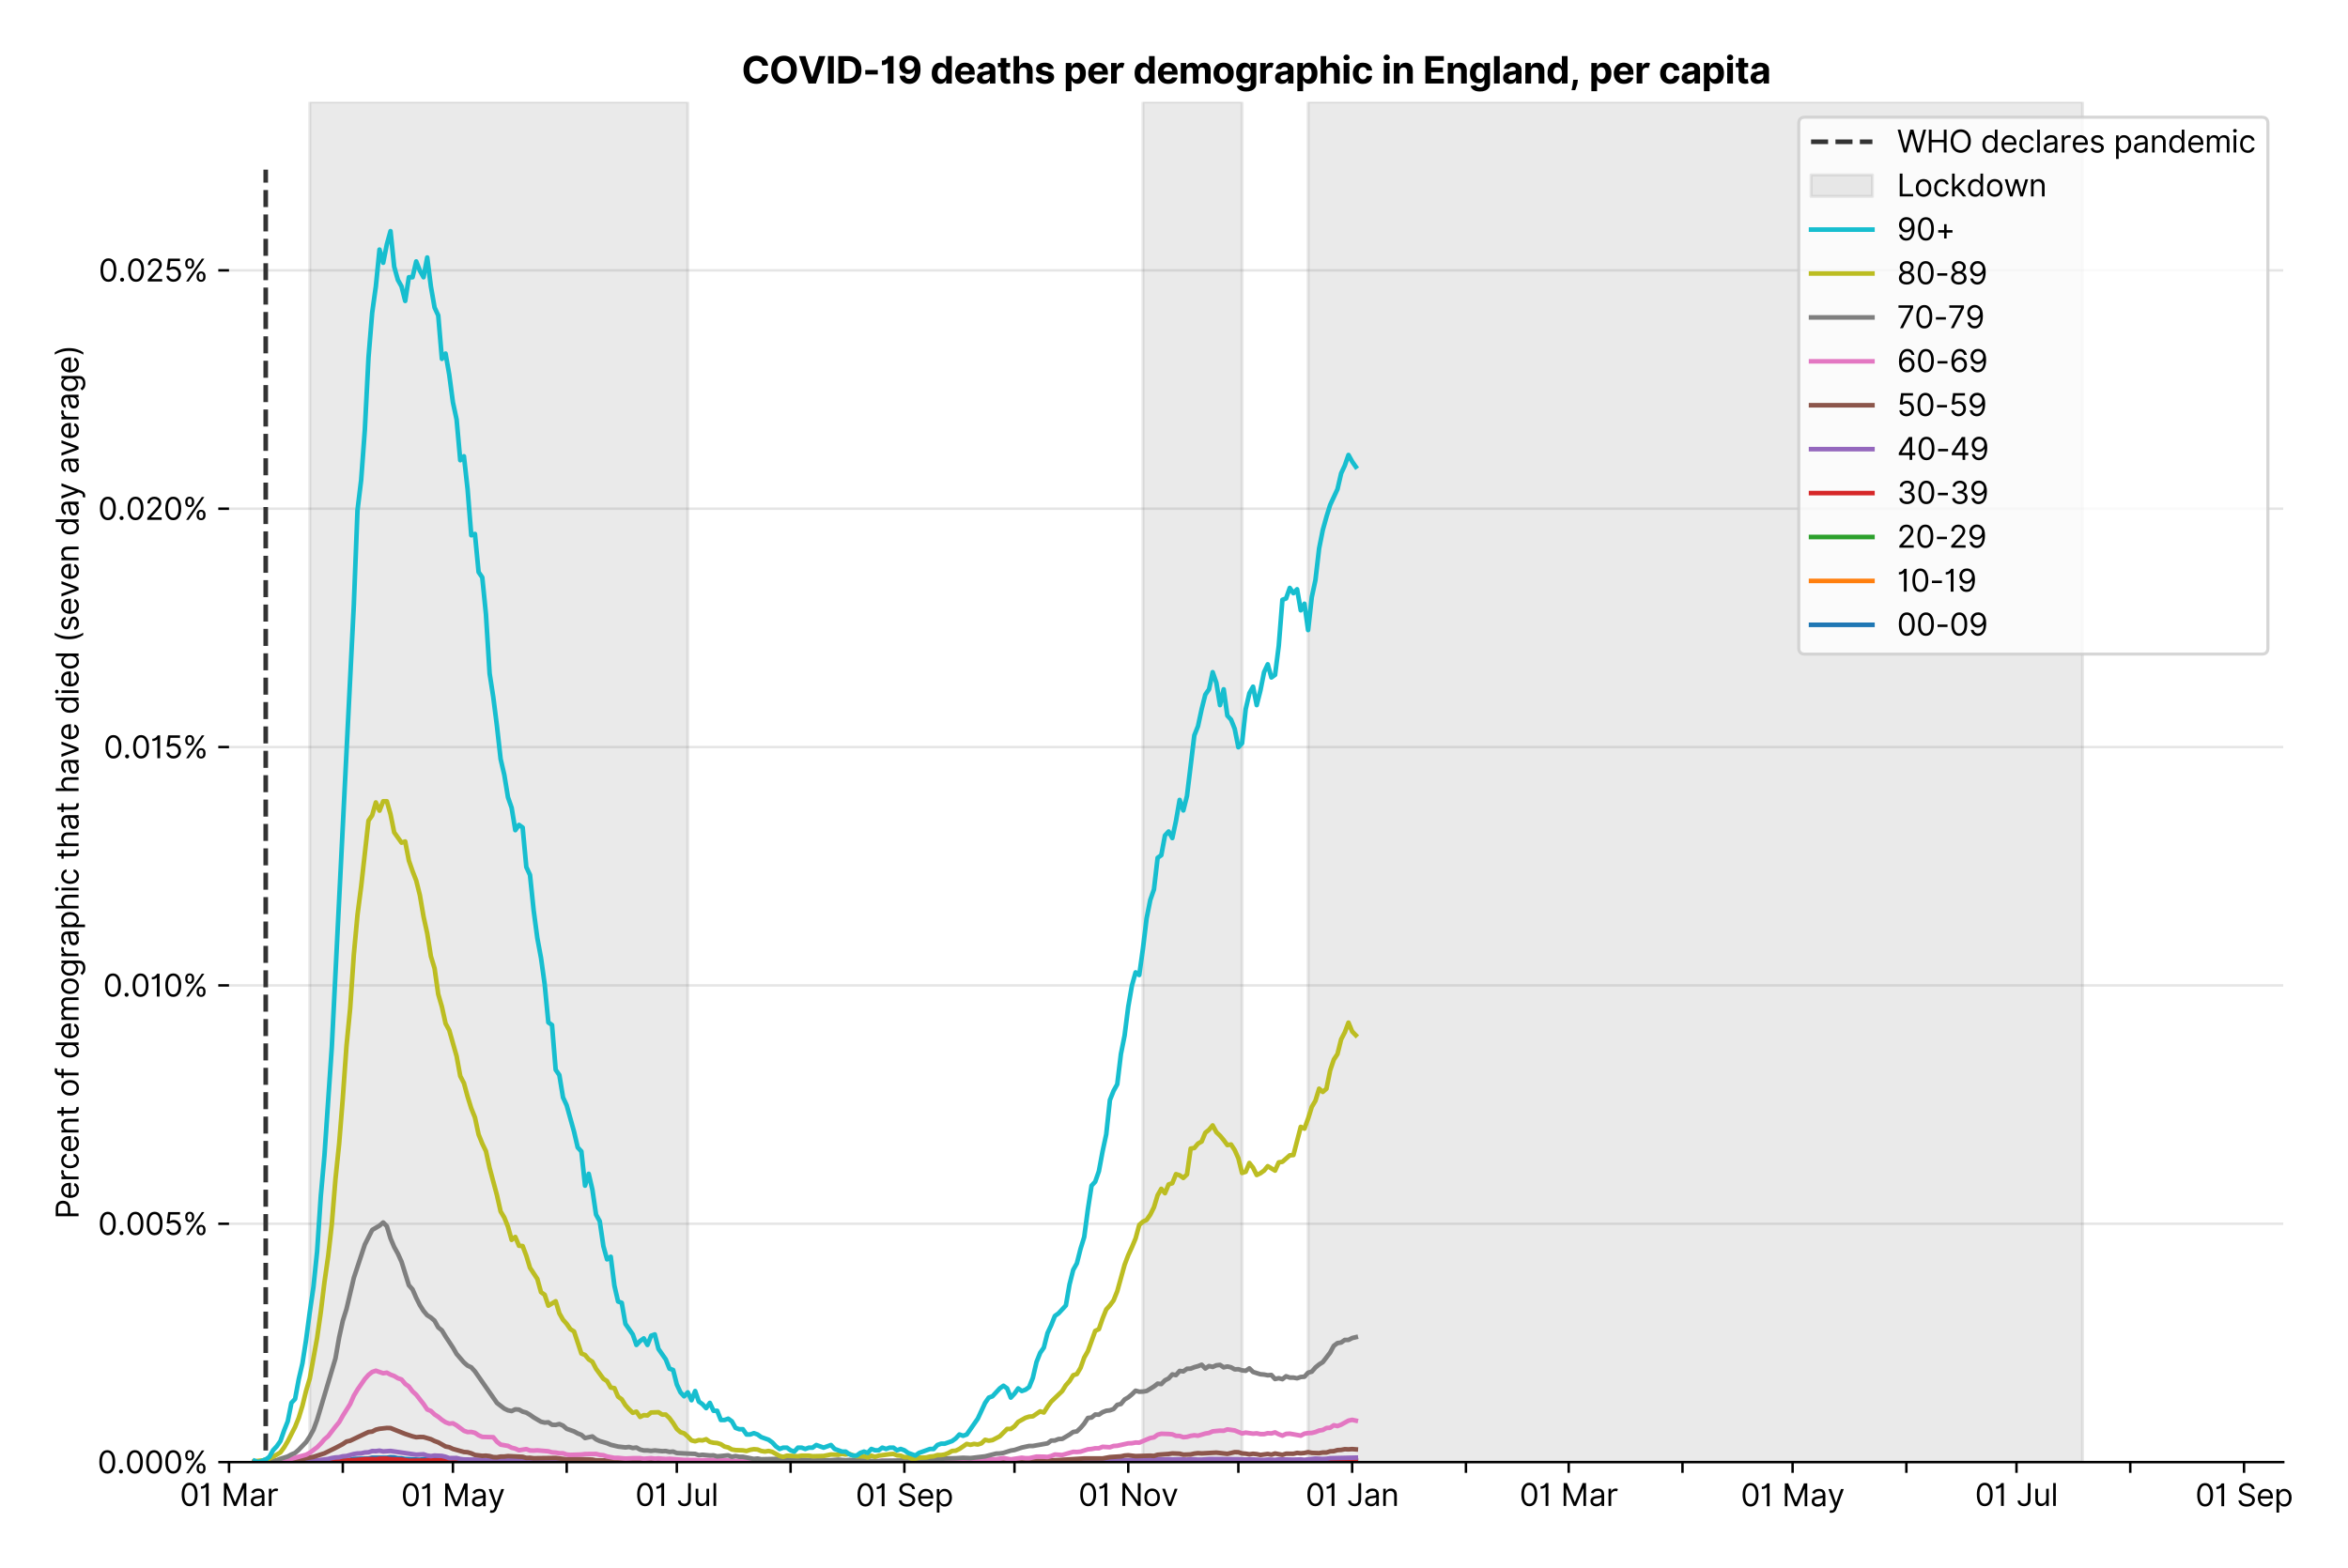 <?xml version="1.0" encoding="utf-8" standalone="no"?>
<!DOCTYPE svg PUBLIC "-//W3C//DTD SVG 1.1//EN"
  "http://www.w3.org/Graphics/SVG/1.1/DTD/svg11.dtd">
<svg version="1.1" viewBox="0 0 765.368 511.234" xmlns="http://www.w3.org/2000/svg" xmlns:xlink="http://www.w3.org/1999/xlink">
 <defs>
  <style type="text/css">*{stroke-linecap:butt;stroke-linejoin:round;}</style>
 </defs>
 <g id="figure_1">
  <g id="patch_1">
   <path d="M 0 511.234 
L 765.368 511.234 
L 765.368 0 
L 0 0 
z
" style="fill:#ffffff;"/>
  </g>
  <g id="axes_1">
   <g id="patch_2">
    <path d="M 74.655 476.745 
L 744.255 476.745 
L 744.255 33.225 
L 74.655 33.225 
z
" style="fill:#ffffff;"/>
   </g>
   <g id="matplotlib.axis_1">
    <g id="xtick_1">
     <g id="line2d_1">
      <defs>
       <path d="M 0 0 
L 0 3.5 
" id="m3a106c9292" style="stroke:#000000;stroke-width:0.8;"/>
      </defs>
      <g>
       <use style="stroke:#000000;stroke-width:0.8;" x="74.655" xlink:href="#m3a106c9292" y="476.745"/>
      </g>
     </g>
     <g id="text_1">
      <!-- 01 Mar -->
      <g transform="translate(58.618 491.018)scale(0.1 -0.1)">
       <defs>
        <path d="M 2000 -64 
Q 1230 -64 806 561 
Q 382 1186 382 2327 
Q 382 3459 809 4088 
Q 1236 4718 2000 4718 
Q 2764 4718 3191 4088 
Q 3618 3459 3618 2327 
Q 3618 1186 3194 561 
Q 2771 -64 2000 -64 
z
M 2000 436 
Q 2509 436 2791 927 
Q 3073 1418 3073 2327 
Q 3073 3234 2789 3730 
Q 2505 4227 2000 4227 
Q 1496 4227 1211 3730 
Q 927 3234 927 2327 
Q 927 1418 1210 927 
Q 1493 436 2000 436 
z
" id="Inter-Regular-30" transform="scale(0.016)"/>
        <path d="M 1973 4655 
L 1973 0 
L 1409 0 
L 1409 3836 
L 1373 3836 
Q 1341 3773 1209 3692 
Q 1077 3611 868 3551 
Q 659 3491 391 3491 
L 391 3964 
Q 661 3964 859 4061 
Q 1057 4159 1190 4291 
Q 1323 4423 1392 4529 
Q 1461 4636 1473 4655 
L 1973 4655 
z
" id="Inter-Regular-31" transform="scale(0.016)"/>
        <path id="Inter-Regular-20" transform="scale(0.016)"/>
        <path d="M 564 4655 
L 1236 4655 
L 2818 791 
L 2873 791 
L 4455 4655 
L 5127 4655 
L 5127 0 
L 4600 0 
L 4600 3536 
L 4555 3536 
L 3100 0 
L 2591 0 
L 1136 3536 
L 1091 3536 
L 1091 0 
L 564 0 
L 564 4655 
z
" id="Inter-Regular-4d" transform="scale(0.016)"/>
        <path d="M 1518 -82 
Q 1186 -82 916 44 
Q 646 170 486 410 
Q 327 650 327 991 
Q 327 1291 445 1478 
Q 564 1666 761 1773 
Q 959 1880 1199 1933 
Q 1439 1986 1682 2018 
Q 2000 2059 2199 2080 
Q 2398 2102 2490 2154 
Q 2582 2207 2582 2336 
L 2582 2355 
Q 2582 2691 2399 2877 
Q 2216 3064 1846 3064 
Q 1461 3064 1243 2895 
Q 1025 2727 936 2536 
L 427 2718 
Q 564 3036 792 3214 
Q 1021 3393 1292 3464 
Q 1564 3536 1827 3536 
Q 1996 3536 2215 3496 
Q 2434 3457 2640 3334 
Q 2846 3211 2982 2963 
Q 3118 2716 3118 2300 
L 3118 0 
L 2582 0 
L 2582 473 
L 2555 473 
Q 2500 359 2373 229 
Q 2246 100 2034 9 
Q 1823 -82 1518 -82 
z
M 1600 400 
Q 1918 400 2137 525 
Q 2357 650 2469 847 
Q 2582 1045 2582 1264 
L 2582 1755 
Q 2548 1714 2433 1681 
Q 2318 1648 2169 1624 
Q 2021 1600 1881 1583 
Q 1741 1566 1655 1555 
Q 1446 1527 1265 1467 
Q 1084 1407 974 1287 
Q 864 1168 864 964 
Q 864 684 1072 542 
Q 1280 400 1600 400 
z
" id="Inter-Regular-61" transform="scale(0.016)"/>
        <path d="M 491 0 
L 491 3491 
L 1009 3491 
L 1009 2964 
L 1046 2964 
Q 1139 3223 1389 3384 
Q 1639 3545 1955 3545 
Q 2100 3545 2209 3511 
Q 2318 3477 2400 3418 
L 2218 2964 
Q 2161 2993 2085 3010 
Q 2009 3027 1909 3027 
Q 1527 3027 1277 2794 
Q 1027 2561 1027 2209 
L 1027 0 
L 491 0 
z
" id="Inter-Regular-72" transform="scale(0.016)"/>
       </defs>
       <use xlink:href="#Inter-Regular-30"/>
       <use x="62.5" xlink:href="#Inter-Regular-31"/>
       <use x="106.676" xlink:href="#Inter-Regular-20"/>
       <use x="134.801" xlink:href="#Inter-Regular-4d"/>
       <use x="225.994" xlink:href="#Inter-Regular-61"/>
       <use x="282.386" xlink:href="#Inter-Regular-72"/>
      </g>
     </g>
    </g>
    <g id="xtick_2">
     <g id="line2d_2">
      <g>
       <use style="stroke:#000000;stroke-width:0.8;" x="111.743" xlink:href="#m3a106c9292" y="476.745"/>
      </g>
     </g>
    </g>
    <g id="xtick_3">
     <g id="line2d_3">
      <g>
       <use style="stroke:#000000;stroke-width:0.8;" x="147.635" xlink:href="#m3a106c9292" y="476.745"/>
      </g>
     </g>
     <g id="text_2">
      <!-- 01 May -->
      <g transform="translate(130.732 491.117)scale(0.1 -0.1)">
       <defs>
        <path d="M 818 -1355 
Q 682 -1355 575 -1333 
Q 468 -1311 427 -1291 
L 564 -818 
Q 857 -893 1053 -814 
Q 1250 -736 1391 -345 
L 1509 -18 
L 218 3491 
L 800 3491 
L 1764 709 
L 1800 709 
L 2764 3491 
L 3346 3491 
L 1846 -564 
Q 1550 -1355 818 -1355 
z
" id="Inter-Regular-79" transform="scale(0.016)"/>
       </defs>
       <use xlink:href="#Inter-Regular-30"/>
       <use x="62.5" xlink:href="#Inter-Regular-31"/>
       <use x="106.676" xlink:href="#Inter-Regular-20"/>
       <use x="134.801" xlink:href="#Inter-Regular-4d"/>
       <use x="225.994" xlink:href="#Inter-Regular-61"/>
       <use x="282.386" xlink:href="#Inter-Regular-79"/>
      </g>
     </g>
    </g>
    <g id="xtick_4">
     <g id="line2d_4">
      <g>
       <use style="stroke:#000000;stroke-width:0.8;" x="184.724" xlink:href="#m3a106c9292" y="476.745"/>
      </g>
     </g>
    </g>
    <g id="xtick_5">
     <g id="line2d_5">
      <g>
       <use style="stroke:#000000;stroke-width:0.8;" x="220.616" xlink:href="#m3a106c9292" y="476.745"/>
      </g>
     </g>
     <g id="text_3">
      <!-- 01 Jul -->
      <g transform="translate(207.072 491.018)scale(0.1 -0.1)">
       <defs>
        <path d="M 2346 4655 
L 2909 4655 
L 2909 1327 
Q 2909 657 2549 296 
Q 2189 -64 1582 -64 
Q 1200 -64 902 76 
Q 605 216 434 475 
Q 264 734 264 1091 
L 818 1091 
Q 818 795 1034 615 
Q 1250 436 1582 436 
Q 1948 436 2147 664 
Q 2346 893 2346 1327 
L 2346 4655 
z
" id="Inter-Regular-4a" transform="scale(0.016)"/>
        <path d="M 2691 1427 
L 2691 3491 
L 3227 3491 
L 3227 0 
L 2691 0 
L 2691 591 
L 2655 591 
Q 2532 325 2273 140 
Q 2014 -45 1618 -45 
Q 1127 -45 809 280 
Q 491 605 491 1273 
L 491 3491 
L 1027 3491 
L 1027 1309 
Q 1027 927 1242 700 
Q 1457 473 1791 473 
Q 1991 473 2199 575 
Q 2407 677 2549 888 
Q 2691 1100 2691 1427 
z
" id="Inter-Regular-75" transform="scale(0.016)"/>
        <path d="M 1027 4655 
L 1027 0 
L 491 0 
L 491 4655 
L 1027 4655 
z
" id="Inter-Regular-6c" transform="scale(0.016)"/>
       </defs>
       <use xlink:href="#Inter-Regular-30"/>
       <use x="62.5" xlink:href="#Inter-Regular-31"/>
       <use x="106.676" xlink:href="#Inter-Regular-20"/>
       <use x="134.801" xlink:href="#Inter-Regular-4a"/>
       <use x="189.063" xlink:href="#Inter-Regular-75"/>
       <use x="247.159" xlink:href="#Inter-Regular-6c"/>
      </g>
     </g>
    </g>
    <g id="xtick_6">
     <g id="line2d_6">
      <g>
       <use style="stroke:#000000;stroke-width:0.8;" x="257.705" xlink:href="#m3a106c9292" y="476.745"/>
      </g>
     </g>
    </g>
    <g id="xtick_7">
     <g id="line2d_7">
      <g>
       <use style="stroke:#000000;stroke-width:0.8;" x="294.793" xlink:href="#m3a106c9292" y="476.745"/>
      </g>
     </g>
     <g id="text_4">
      <!-- 01 Sep -->
      <g transform="translate(278.906 491.117)scale(0.1 -0.1)">
       <defs>
        <path d="M 3109 3491 
Q 3068 3836 2777 4027 
Q 2486 4218 2064 4218 
Q 1600 4218 1318 3999 
Q 1036 3780 1036 3445 
Q 1036 3195 1189 3042 
Q 1343 2889 1553 2803 
Q 1764 2718 1936 2673 
L 2409 2545 
Q 2591 2498 2815 2414 
Q 3039 2330 3244 2185 
Q 3450 2041 3584 1816 
Q 3718 1591 3718 1264 
Q 3718 886 3521 581 
Q 3325 277 2949 97 
Q 2573 -82 2036 -82 
Q 1286 -82 845 272 
Q 405 627 364 1200 
L 946 1200 
Q 968 936 1124 764 
Q 1280 593 1519 510 
Q 1759 427 2036 427 
Q 2359 427 2616 533 
Q 2873 639 3023 828 
Q 3173 1018 3173 1273 
Q 3173 1505 3043 1650 
Q 2914 1795 2702 1886 
Q 2491 1977 2246 2045 
L 1673 2209 
Q 1127 2366 809 2657 
Q 491 2948 491 3418 
Q 491 3809 703 4101 
Q 916 4393 1276 4555 
Q 1636 4718 2082 4718 
Q 2532 4718 2882 4558 
Q 3232 4398 3437 4120 
Q 3643 3843 3655 3491 
L 3109 3491 
z
" id="Inter-Regular-53" transform="scale(0.016)"/>
        <path d="M 1955 -73 
Q 1450 -73 1085 151 
Q 721 375 524 778 
Q 327 1182 327 1718 
Q 327 2255 524 2665 
Q 721 3075 1074 3305 
Q 1427 3536 1900 3536 
Q 2173 3536 2439 3445 
Q 2705 3355 2923 3151 
Q 3141 2948 3270 2614 
Q 3400 2280 3400 1791 
L 3400 1564 
L 866 1564 
Q 884 1005 1183 707 
Q 1482 409 1955 409 
Q 2271 409 2498 545 
Q 2725 682 2827 955 
L 3346 809 
Q 3223 414 2854 170 
Q 2486 -73 1955 -73 
z
M 866 2027 
L 2855 2027 
Q 2855 2470 2595 2762 
Q 2336 3055 1900 3055 
Q 1593 3055 1368 2911 
Q 1143 2768 1013 2533 
Q 884 2298 866 2027 
z
" id="Inter-Regular-65" transform="scale(0.016)"/>
        <path d="M 491 -1309 
L 491 3491 
L 1009 3491 
L 1009 2936 
L 1073 2936 
Q 1132 3027 1237 3169 
Q 1343 3311 1542 3423 
Q 1741 3536 2082 3536 
Q 2523 3536 2859 3315 
Q 3196 3095 3384 2690 
Q 3573 2286 3573 1736 
Q 3573 1182 3384 776 
Q 3196 370 2861 148 
Q 2527 -73 2091 -73 
Q 1755 -73 1552 39 
Q 1350 152 1241 296 
Q 1132 441 1073 536 
L 1027 536 
L 1027 -1309 
L 491 -1309 
z
M 1018 1745 
Q 1018 1152 1276 780 
Q 1534 409 2018 409 
Q 2355 409 2581 587 
Q 2807 766 2921 1069 
Q 3036 1373 3036 1745 
Q 3036 2114 2923 2410 
Q 2811 2707 2585 2881 
Q 2359 3055 2018 3055 
Q 1527 3055 1272 2693 
Q 1018 2332 1018 1745 
z
" id="Inter-Regular-70" transform="scale(0.016)"/>
       </defs>
       <use xlink:href="#Inter-Regular-30"/>
       <use x="62.5" xlink:href="#Inter-Regular-31"/>
       <use x="106.676" xlink:href="#Inter-Regular-20"/>
       <use x="134.801" xlink:href="#Inter-Regular-53"/>
       <use x="198.58" xlink:href="#Inter-Regular-65"/>
       <use x="256.818" xlink:href="#Inter-Regular-70"/>
      </g>
     </g>
    </g>
    <g id="xtick_8">
     <g id="line2d_8">
      <g>
       <use style="stroke:#000000;stroke-width:0.8;" x="330.685" xlink:href="#m3a106c9292" y="476.745"/>
      </g>
     </g>
    </g>
    <g id="xtick_9">
     <g id="line2d_9">
      <g>
       <use style="stroke:#000000;stroke-width:0.8;" x="367.774" xlink:href="#m3a106c9292" y="476.745"/>
      </g>
     </g>
     <g id="text_5">
      <!-- 01 Nov -->
      <g transform="translate(351.503 491.018)scale(0.1 -0.1)">
       <defs>
        <path d="M 4255 4655 
L 4255 0 
L 3709 0 
L 1173 3655 
L 1127 3655 
L 1127 0 
L 564 0 
L 564 4655 
L 1109 4655 
L 3655 991 
L 3700 991 
L 3700 4655 
L 4255 4655 
z
" id="Inter-Regular-4e" transform="scale(0.016)"/>
        <path d="M 1909 -73 
Q 1436 -73 1080 152 
Q 725 377 526 781 
Q 327 1186 327 1727 
Q 327 2273 526 2679 
Q 725 3086 1080 3311 
Q 1436 3536 1909 3536 
Q 2382 3536 2737 3311 
Q 3093 3086 3292 2679 
Q 3491 2273 3491 1727 
Q 3491 1186 3292 781 
Q 3093 377 2737 152 
Q 2382 -73 1909 -73 
z
M 1909 409 
Q 2268 409 2500 593 
Q 2732 777 2843 1077 
Q 2955 1377 2955 1727 
Q 2955 2077 2843 2379 
Q 2732 2682 2500 2868 
Q 2268 3055 1909 3055 
Q 1550 3055 1318 2868 
Q 1086 2682 975 2379 
Q 864 2077 864 1727 
Q 864 1377 975 1077 
Q 1086 777 1318 593 
Q 1550 409 1909 409 
z
" id="Inter-Regular-6f" transform="scale(0.016)"/>
        <path d="M 3346 3491 
L 2055 0 
L 1509 0 
L 218 3491 
L 800 3491 
L 1764 709 
L 1800 709 
L 2764 3491 
L 3346 3491 
z
" id="Inter-Regular-76" transform="scale(0.016)"/>
       </defs>
       <use xlink:href="#Inter-Regular-30"/>
       <use x="62.5" xlink:href="#Inter-Regular-31"/>
       <use x="106.676" xlink:href="#Inter-Regular-20"/>
       <use x="134.801" xlink:href="#Inter-Regular-4e"/>
       <use x="210.085" xlink:href="#Inter-Regular-6f"/>
       <use x="269.744" xlink:href="#Inter-Regular-76"/>
      </g>
     </g>
    </g>
    <g id="xtick_10">
     <g id="line2d_10">
      <g>
       <use style="stroke:#000000;stroke-width:0.8;" x="403.666" xlink:href="#m3a106c9292" y="476.745"/>
      </g>
     </g>
    </g>
    <g id="xtick_11">
     <g id="line2d_11">
      <g>
       <use style="stroke:#000000;stroke-width:0.8;" x="440.754" xlink:href="#m3a106c9292" y="476.745"/>
      </g>
     </g>
     <g id="text_6">
      <!-- 01 Jan -->
      <g transform="translate(425.555 491.018)scale(0.1 -0.1)">
       <defs>
        <path d="M 1027 2100 
L 1027 0 
L 491 0 
L 491 3491 
L 1009 3491 
L 1009 2945 
L 1055 2945 
Q 1177 3211 1427 3373 
Q 1677 3536 2073 3536 
Q 2602 3536 2928 3211 
Q 3255 2886 3255 2218 
L 3255 0 
L 2718 0 
L 2718 2182 
Q 2718 2593 2504 2824 
Q 2291 3055 1918 3055 
Q 1534 3055 1280 2806 
Q 1027 2557 1027 2100 
z
" id="Inter-Regular-6e" transform="scale(0.016)"/>
       </defs>
       <use xlink:href="#Inter-Regular-30"/>
       <use x="62.5" xlink:href="#Inter-Regular-31"/>
       <use x="106.676" xlink:href="#Inter-Regular-20"/>
       <use x="134.801" xlink:href="#Inter-Regular-4a"/>
       <use x="189.063" xlink:href="#Inter-Regular-61"/>
       <use x="245.455" xlink:href="#Inter-Regular-6e"/>
      </g>
     </g>
    </g>
    <g id="xtick_12">
     <g id="line2d_12">
      <g>
       <use style="stroke:#000000;stroke-width:0.8;" x="477.843" xlink:href="#m3a106c9292" y="476.745"/>
      </g>
     </g>
    </g>
    <g id="xtick_13">
     <g id="line2d_13">
      <g>
       <use style="stroke:#000000;stroke-width:0.8;" x="511.342" xlink:href="#m3a106c9292" y="476.745"/>
      </g>
     </g>
     <g id="text_7">
      <!-- 01 Mar -->
      <g transform="translate(495.306 491.018)scale(0.1 -0.1)">
       <use xlink:href="#Inter-Regular-30"/>
       <use x="62.5" xlink:href="#Inter-Regular-31"/>
       <use x="106.676" xlink:href="#Inter-Regular-20"/>
       <use x="134.801" xlink:href="#Inter-Regular-4d"/>
       <use x="225.994" xlink:href="#Inter-Regular-61"/>
       <use x="282.386" xlink:href="#Inter-Regular-72"/>
      </g>
     </g>
    </g>
    <g id="xtick_14">
     <g id="line2d_14">
      <g>
       <use style="stroke:#000000;stroke-width:0.8;" x="548.431" xlink:href="#m3a106c9292" y="476.745"/>
      </g>
     </g>
    </g>
    <g id="xtick_15">
     <g id="line2d_15">
      <g>
       <use style="stroke:#000000;stroke-width:0.8;" x="584.323" xlink:href="#m3a106c9292" y="476.745"/>
      </g>
     </g>
     <g id="text_8">
      <!-- 01 May -->
      <g transform="translate(567.42 491.117)scale(0.1 -0.1)">
       <use xlink:href="#Inter-Regular-30"/>
       <use x="62.5" xlink:href="#Inter-Regular-31"/>
       <use x="106.676" xlink:href="#Inter-Regular-20"/>
       <use x="134.801" xlink:href="#Inter-Regular-4d"/>
       <use x="225.994" xlink:href="#Inter-Regular-61"/>
       <use x="282.386" xlink:href="#Inter-Regular-79"/>
      </g>
     </g>
    </g>
    <g id="xtick_16">
     <g id="line2d_16">
      <g>
       <use style="stroke:#000000;stroke-width:0.8;" x="621.411" xlink:href="#m3a106c9292" y="476.745"/>
      </g>
     </g>
    </g>
    <g id="xtick_17">
     <g id="line2d_17">
      <g>
       <use style="stroke:#000000;stroke-width:0.8;" x="657.304" xlink:href="#m3a106c9292" y="476.745"/>
      </g>
     </g>
     <g id="text_9">
      <!-- 01 Jul -->
      <g transform="translate(643.76 491.018)scale(0.1 -0.1)">
       <use xlink:href="#Inter-Regular-30"/>
       <use x="62.5" xlink:href="#Inter-Regular-31"/>
       <use x="106.676" xlink:href="#Inter-Regular-20"/>
       <use x="134.801" xlink:href="#Inter-Regular-4a"/>
       <use x="189.063" xlink:href="#Inter-Regular-75"/>
       <use x="247.159" xlink:href="#Inter-Regular-6c"/>
      </g>
     </g>
    </g>
    <g id="xtick_18">
     <g id="line2d_18">
      <g>
       <use style="stroke:#000000;stroke-width:0.8;" x="694.392" xlink:href="#m3a106c9292" y="476.745"/>
      </g>
     </g>
    </g>
    <g id="xtick_19">
     <g id="line2d_19">
      <g>
       <use style="stroke:#000000;stroke-width:0.8;" x="731.481" xlink:href="#m3a106c9292" y="476.745"/>
      </g>
     </g>
     <g id="text_10">
      <!-- 01 Sep -->
      <g transform="translate(715.593 491.117)scale(0.1 -0.1)">
       <use xlink:href="#Inter-Regular-30"/>
       <use x="62.5" xlink:href="#Inter-Regular-31"/>
       <use x="106.676" xlink:href="#Inter-Regular-20"/>
       <use x="134.801" xlink:href="#Inter-Regular-53"/>
       <use x="198.58" xlink:href="#Inter-Regular-65"/>
       <use x="256.818" xlink:href="#Inter-Regular-70"/>
      </g>
     </g>
    </g>
   </g>
   <g id="matplotlib.axis_2">
    <g id="ytick_1">
     <g id="line2d_20">
      <path clip-path="url(#p7f0060408b)" d="M 74.655 476.745 
L 744.255 476.745 
" style="fill:none;stroke:#e5e5e5;stroke-linecap:square;stroke-width:0.8;"/>
     </g>
     <g id="line2d_21">
      <defs>
       <path d="M 0 0 
L -3.5 0 
" id="m682f05e9f6" style="stroke:#000000;stroke-width:0.8;"/>
      </defs>
      <g>
       <use style="stroke:#000000;stroke-width:0.8;" x="74.655" xlink:href="#m682f05e9f6" y="476.745"/>
      </g>
     </g>
     <g id="text_11">
      <!-- 0.000% -->
      <g transform="translate(31.773 480.382)scale(0.1 -0.1)">
       <defs>
        <path d="M 882 -36 
Q 714 -36 593 84 
Q 473 205 473 373 
Q 473 541 593 661 
Q 714 782 882 782 
Q 1050 782 1170 661 
Q 1291 541 1291 373 
Q 1291 205 1170 84 
Q 1050 -36 882 -36 
z
" id="Inter-Regular-2e" transform="scale(0.016)"/>
        <path d="M 2855 873 
L 2855 1118 
Q 2855 1373 2960 1585 
Q 3066 1798 3269 1926 
Q 3473 2055 3764 2055 
Q 4059 2055 4259 1926 
Q 4459 1798 4561 1585 
Q 4664 1373 4664 1118 
L 4664 873 
Q 4664 618 4560 405 
Q 4457 193 4256 64 
Q 4055 -64 3764 -64 
Q 3468 -64 3266 64 
Q 3064 193 2959 405 
Q 2855 618 2855 873 
z
M 536 3536 
L 536 3782 
Q 536 4036 642 4248 
Q 748 4461 951 4589 
Q 1155 4718 1446 4718 
Q 1741 4718 1941 4589 
Q 2141 4461 2243 4248 
Q 2346 4036 2346 3782 
L 2346 3536 
Q 2346 3282 2242 3069 
Q 2139 2857 1937 2728 
Q 1736 2600 1446 2600 
Q 1150 2600 948 2728 
Q 746 2857 641 3069 
Q 536 3282 536 3536 
z
M 709 0 
L 3909 4655 
L 4427 4655 
L 1227 0 
L 709 0 
z
M 3318 1118 
L 3318 873 
Q 3318 661 3418 494 
Q 3518 327 3764 327 
Q 4002 327 4101 494 
Q 4200 661 4200 873 
L 4200 1118 
Q 4200 1330 4104 1497 
Q 4009 1664 3764 1664 
Q 3525 1664 3421 1497 
Q 3318 1330 3318 1118 
z
M 1000 3782 
L 1000 3536 
Q 1000 3325 1100 3158 
Q 1200 2991 1446 2991 
Q 1684 2991 1783 3158 
Q 1882 3325 1882 3536 
L 1882 3782 
Q 1882 3993 1786 4160 
Q 1691 4327 1446 4327 
Q 1207 4327 1103 4160 
Q 1000 3993 1000 3782 
z
" id="Inter-Regular-25" transform="scale(0.016)"/>
       </defs>
       <use xlink:href="#Inter-Regular-30"/>
       <use x="62.5" xlink:href="#Inter-Regular-2e"/>
       <use x="90.057" xlink:href="#Inter-Regular-30"/>
       <use x="152.557" xlink:href="#Inter-Regular-30"/>
       <use x="215.057" xlink:href="#Inter-Regular-30"/>
       <use x="277.557" xlink:href="#Inter-Regular-25"/>
      </g>
     </g>
    </g>
    <g id="ytick_2">
     <g id="line2d_22">
      <path clip-path="url(#p7f0060408b)" d="M 74.655 399.026 
L 744.255 399.026 
" style="fill:none;stroke:#e5e5e5;stroke-linecap:square;stroke-width:0.8;"/>
     </g>
     <g id="line2d_23">
      <g>
       <use style="stroke:#000000;stroke-width:0.8;" x="74.655" xlink:href="#m682f05e9f6" y="399.026"/>
      </g>
     </g>
     <g id="text_12">
      <!-- 0.005% -->
      <g transform="translate(31.944 402.663)scale(0.1 -0.1)">
       <defs>
        <path d="M 1936 -64 
Q 1536 -64 1216 95 
Q 896 255 702 532 
Q 509 809 491 1164 
L 1036 1164 
Q 1068 848 1324 642 
Q 1580 436 1936 436 
Q 2223 436 2447 570 
Q 2671 705 2799 940 
Q 2927 1175 2927 1473 
Q 2927 1777 2794 2017 
Q 2661 2257 2429 2395 
Q 2198 2534 1900 2536 
Q 1686 2539 1461 2472 
Q 1236 2405 1091 2300 
L 564 2364 
L 846 4655 
L 3264 4655 
L 3264 4155 
L 1318 4155 
L 1155 2782 
L 1182 2782 
Q 1325 2895 1541 2970 
Q 1757 3045 1991 3045 
Q 2418 3045 2753 2842 
Q 3089 2639 3281 2286 
Q 3473 1934 3473 1482 
Q 3473 1036 3274 687 
Q 3075 339 2727 137 
Q 2380 -64 1936 -64 
z
" id="Inter-Regular-35" transform="scale(0.016)"/>
       </defs>
       <use xlink:href="#Inter-Regular-30"/>
       <use x="62.5" xlink:href="#Inter-Regular-2e"/>
       <use x="90.057" xlink:href="#Inter-Regular-30"/>
       <use x="152.557" xlink:href="#Inter-Regular-30"/>
       <use x="215.057" xlink:href="#Inter-Regular-35"/>
       <use x="275.852" xlink:href="#Inter-Regular-25"/>
      </g>
     </g>
    </g>
    <g id="ytick_3">
     <g id="line2d_24">
      <path clip-path="url(#p7f0060408b)" d="M 74.655 321.307 
L 744.255 321.307 
" style="fill:none;stroke:#e5e5e5;stroke-linecap:square;stroke-width:0.8;"/>
     </g>
     <g id="line2d_25">
      <g>
       <use style="stroke:#000000;stroke-width:0.8;" x="74.655" xlink:href="#m682f05e9f6" y="321.307"/>
      </g>
     </g>
     <g id="text_13">
      <!-- 0.010% -->
      <g transform="translate(33.606 324.944)scale(0.1 -0.1)">
       <use xlink:href="#Inter-Regular-30"/>
       <use x="62.5" xlink:href="#Inter-Regular-2e"/>
       <use x="90.057" xlink:href="#Inter-Regular-30"/>
       <use x="152.557" xlink:href="#Inter-Regular-31"/>
       <use x="196.733" xlink:href="#Inter-Regular-30"/>
       <use x="259.233" xlink:href="#Inter-Regular-25"/>
      </g>
     </g>
    </g>
    <g id="ytick_4">
     <g id="line2d_26">
      <path clip-path="url(#p7f0060408b)" d="M 74.655 243.588 
L 744.255 243.588 
" style="fill:none;stroke:#e5e5e5;stroke-linecap:square;stroke-width:0.8;"/>
     </g>
     <g id="line2d_27">
      <g>
       <use style="stroke:#000000;stroke-width:0.8;" x="74.655" xlink:href="#m682f05e9f6" y="243.588"/>
      </g>
     </g>
     <g id="text_14">
      <!-- 0.015% -->
      <g transform="translate(33.777 247.225)scale(0.1 -0.1)">
       <use xlink:href="#Inter-Regular-30"/>
       <use x="62.5" xlink:href="#Inter-Regular-2e"/>
       <use x="90.057" xlink:href="#Inter-Regular-30"/>
       <use x="152.557" xlink:href="#Inter-Regular-31"/>
       <use x="196.733" xlink:href="#Inter-Regular-35"/>
       <use x="257.528" xlink:href="#Inter-Regular-25"/>
      </g>
     </g>
    </g>
    <g id="ytick_5">
     <g id="line2d_28">
      <path clip-path="url(#p7f0060408b)" d="M 74.655 165.869 
L 744.255 165.869 
" style="fill:none;stroke:#e5e5e5;stroke-linecap:square;stroke-width:0.8;"/>
     </g>
     <g id="line2d_29">
      <g>
       <use style="stroke:#000000;stroke-width:0.8;" x="74.655" xlink:href="#m682f05e9f6" y="165.869"/>
      </g>
     </g>
     <g id="text_15">
      <!-- 0.020% -->
      <g transform="translate(31.972 169.506)scale(0.1 -0.1)">
       <defs>
        <path d="M 482 0 
L 482 409 
L 2018 2091 
Q 2289 2386 2464 2605 
Q 2639 2825 2724 3019 
Q 2809 3214 2809 3427 
Q 2809 3795 2553 4011 
Q 2298 4227 1918 4227 
Q 1514 4227 1275 3985 
Q 1036 3743 1036 3345 
L 500 3345 
Q 500 3755 688 4064 
Q 877 4373 1203 4545 
Q 1530 4718 1936 4718 
Q 2346 4718 2661 4545 
Q 2977 4373 3156 4079 
Q 3336 3786 3336 3427 
Q 3336 3170 3244 2926 
Q 3152 2682 2926 2383 
Q 2700 2084 2300 1655 
L 1255 536 
L 1255 500 
L 3418 500 
L 3418 0 
L 482 0 
z
" id="Inter-Regular-32" transform="scale(0.016)"/>
       </defs>
       <use xlink:href="#Inter-Regular-30"/>
       <use x="62.5" xlink:href="#Inter-Regular-2e"/>
       <use x="90.057" xlink:href="#Inter-Regular-30"/>
       <use x="152.557" xlink:href="#Inter-Regular-32"/>
       <use x="213.068" xlink:href="#Inter-Regular-30"/>
       <use x="275.568" xlink:href="#Inter-Regular-25"/>
      </g>
     </g>
    </g>
    <g id="ytick_6">
     <g id="line2d_30">
      <path clip-path="url(#p7f0060408b)" d="M 74.655 88.15 
L 744.255 88.15 
" style="fill:none;stroke:#e5e5e5;stroke-linecap:square;stroke-width:0.8;"/>
     </g>
     <g id="line2d_31">
      <g>
       <use style="stroke:#000000;stroke-width:0.8;" x="74.655" xlink:href="#m682f05e9f6" y="88.15"/>
      </g>
     </g>
     <g id="text_16">
      <!-- 0.025% -->
      <g transform="translate(32.142 91.787)scale(0.1 -0.1)">
       <use xlink:href="#Inter-Regular-30"/>
       <use x="62.5" xlink:href="#Inter-Regular-2e"/>
       <use x="90.057" xlink:href="#Inter-Regular-30"/>
       <use x="152.557" xlink:href="#Inter-Regular-32"/>
       <use x="213.068" xlink:href="#Inter-Regular-35"/>
       <use x="273.864" xlink:href="#Inter-Regular-25"/>
      </g>
     </g>
    </g>
    <g id="text_17">
     <!-- Percent of demographic that have died (seven day average) -->
     <g transform="translate(25.614 397.458)rotate(-90)scale(0.1 -0.1)">
      <defs>
       <path d="M 564 0 
L 564 4655 
L 2136 4655 
Q 2684 4655 3033 4458 
Q 3382 4261 3550 3927 
Q 3718 3593 3718 3182 
Q 3718 2770 3551 2434 
Q 3384 2098 3036 1899 
Q 2689 1700 2146 1700 
L 1127 1700 
L 1127 0 
L 564 0 
z
M 1127 2200 
L 2127 2200 
Q 2689 2200 2926 2482 
Q 3164 2764 3164 3182 
Q 3164 3602 2925 3878 
Q 2686 4155 2118 4155 
L 1127 4155 
L 1127 2200 
z
" id="Inter-Regular-50" transform="scale(0.016)"/>
       <path d="M 1909 -73 
Q 1418 -73 1063 159 
Q 709 391 518 798 
Q 327 1205 327 1727 
Q 327 2259 524 2667 
Q 721 3075 1074 3305 
Q 1427 3536 1900 3536 
Q 2268 3536 2563 3400 
Q 2859 3264 3047 3018 
Q 3236 2773 3282 2445 
L 2746 2445 
Q 2684 2684 2474 2869 
Q 2264 3055 1909 3055 
Q 1439 3055 1151 2697 
Q 864 2339 864 1745 
Q 864 1139 1148 774 
Q 1432 409 1909 409 
Q 2223 409 2447 570 
Q 2671 732 2746 1018 
L 3282 1018 
Q 3236 709 3058 462 
Q 2880 216 2588 71 
Q 2296 -73 1909 -73 
z
" id="Inter-Regular-63" transform="scale(0.016)"/>
       <path d="M 2009 3491 
L 2009 3036 
L 1264 3036 
L 1264 1000 
Q 1264 773 1331 660 
Q 1398 548 1503 510 
Q 1609 473 1727 473 
Q 1816 473 1873 483 
Q 1930 493 1964 500 
L 2073 18 
Q 2018 -2 1920 -23 
Q 1823 -45 1673 -45 
Q 1446 -45 1228 52 
Q 1011 150 869 350 
Q 727 550 727 855 
L 727 3036 
L 200 3036 
L 200 3491 
L 727 3491 
L 727 4327 
L 1264 4327 
L 1264 3491 
L 2009 3491 
z
" id="Inter-Regular-74" transform="scale(0.016)"/>
       <path d="M 2046 3491 
L 2046 3036 
L 1264 3036 
L 1264 0 
L 727 0 
L 727 3036 
L 164 3036 
L 164 3491 
L 727 3491 
L 727 3973 
Q 727 4273 868 4473 
Q 1009 4673 1234 4773 
Q 1459 4873 1709 4873 
Q 1907 4873 2032 4841 
Q 2157 4809 2218 4782 
L 2064 4318 
Q 2023 4332 1951 4352 
Q 1880 4373 1764 4373 
Q 1498 4373 1381 4239 
Q 1264 4105 1264 3845 
L 1264 3491 
L 2046 3491 
z
" id="Inter-Regular-66" transform="scale(0.016)"/>
       <path d="M 1809 -73 
Q 1373 -73 1039 148 
Q 705 370 516 776 
Q 327 1182 327 1736 
Q 327 2286 516 2690 
Q 705 3095 1041 3315 
Q 1377 3536 1818 3536 
Q 2159 3536 2358 3423 
Q 2557 3311 2662 3169 
Q 2768 3027 2827 2936 
L 2873 2936 
L 2873 4655 
L 3409 4655 
L 3409 0 
L 2891 0 
L 2891 536 
L 2827 536 
Q 2768 441 2659 296 
Q 2550 152 2348 39 
Q 2146 -73 1809 -73 
z
M 1882 409 
Q 2366 409 2624 780 
Q 2882 1152 2882 1745 
Q 2882 2332 2627 2693 
Q 2373 3055 1882 3055 
Q 1541 3055 1315 2881 
Q 1089 2707 976 2410 
Q 864 2114 864 1745 
Q 864 1373 978 1069 
Q 1093 766 1319 587 
Q 1546 409 1882 409 
z
" id="Inter-Regular-64" transform="scale(0.016)"/>
       <path d="M 491 0 
L 491 3491 
L 1009 3491 
L 1009 2945 
L 1055 2945 
Q 1164 3225 1407 3380 
Q 1650 3536 1991 3536 
Q 2336 3536 2567 3380 
Q 2798 3225 2927 2945 
L 2964 2945 
Q 3098 3216 3366 3376 
Q 3634 3536 4009 3536 
Q 4477 3536 4775 3244 
Q 5073 2952 5073 2336 
L 5073 0 
L 4536 0 
L 4536 2336 
Q 4536 2723 4325 2889 
Q 4114 3055 3827 3055 
Q 3459 3055 3257 2833 
Q 3055 2611 3055 2273 
L 3055 0 
L 2509 0 
L 2509 2391 
Q 2509 2689 2316 2872 
Q 2123 3055 1818 3055 
Q 1609 3055 1428 2943 
Q 1248 2832 1137 2635 
Q 1027 2439 1027 2182 
L 1027 0 
L 491 0 
z
" id="Inter-Regular-6d" transform="scale(0.016)"/>
       <path d="M 1900 -1382 
Q 1316 -1382 976 -1169 
Q 636 -957 473 -682 
L 900 -382 
Q 973 -477 1084 -601 
Q 1196 -725 1390 -817 
Q 1584 -909 1900 -909 
Q 2323 -909 2598 -704 
Q 2873 -500 2873 -64 
L 2873 645 
L 2827 645 
Q 2768 550 2660 410 
Q 2552 270 2351 162 
Q 2150 55 1809 55 
Q 1386 55 1051 255 
Q 716 455 521 836 
Q 327 1218 327 1764 
Q 327 2300 516 2699 
Q 705 3098 1041 3317 
Q 1377 3536 1818 3536 
Q 2159 3536 2360 3423 
Q 2561 3311 2669 3169 
Q 2777 3027 2836 2936 
L 2891 2936 
L 2891 3491 
L 3409 3491 
L 3409 -100 
Q 3409 -550 3205 -833 
Q 3002 -1116 2660 -1249 
Q 2318 -1382 1900 -1382 
z
M 1882 536 
Q 2366 536 2624 864 
Q 2882 1193 2882 1773 
Q 2882 2339 2627 2697 
Q 2373 3055 1882 3055 
Q 1541 3055 1315 2882 
Q 1089 2709 976 2418 
Q 864 2127 864 1773 
Q 864 1227 1120 881 
Q 1377 536 1882 536 
z
" id="Inter-Regular-67" transform="scale(0.016)"/>
       <path d="M 1027 2100 
L 1027 0 
L 491 0 
L 491 4655 
L 1027 4655 
L 1027 2945 
L 1073 2945 
Q 1196 3216 1442 3376 
Q 1689 3536 2100 3536 
Q 2636 3536 2963 3213 
Q 3291 2891 3291 2218 
L 3291 0 
L 2755 0 
L 2755 2182 
Q 2755 2598 2540 2826 
Q 2325 3055 1946 3055 
Q 1548 3055 1287 2806 
Q 1027 2557 1027 2100 
z
" id="Inter-Regular-68" transform="scale(0.016)"/>
       <path d="M 491 0 
L 491 3491 
L 1027 3491 
L 1027 0 
L 491 0 
z
M 764 4073 
Q 607 4073 494 4179 
Q 382 4286 382 4436 
Q 382 4586 494 4693 
Q 607 4800 764 4800 
Q 921 4800 1033 4693 
Q 1146 4586 1146 4436 
Q 1146 4286 1033 4179 
Q 921 4073 764 4073 
z
" id="Inter-Regular-69" transform="scale(0.016)"/>
       <path d="M 682 1964 
Q 682 2823 906 3544 
Q 1130 4266 1546 4873 
L 2018 4873 
Q 1800 4573 1623 4095 
Q 1446 3618 1341 3061 
Q 1236 2505 1236 1964 
Q 1236 1423 1341 866 
Q 1446 309 1623 -168 
Q 1800 -645 2018 -945 
L 1546 -945 
Q 1130 -339 906 383 
Q 682 1105 682 1964 
z
" id="Inter-Regular-28" transform="scale(0.016)"/>
       <path d="M 2964 2709 
L 2482 2573 
Q 2411 2755 2245 2914 
Q 2080 3073 1727 3073 
Q 1407 3073 1194 2926 
Q 982 2780 982 2555 
Q 982 2355 1127 2239 
Q 1273 2123 1582 2045 
L 2100 1918 
Q 3027 1691 3027 973 
Q 3027 673 2855 436 
Q 2684 200 2377 63 
Q 2071 -73 1664 -73 
Q 1130 -73 780 159 
Q 430 391 336 836 
L 846 964 
Q 989 400 1655 400 
Q 2030 400 2251 560 
Q 2473 720 2473 945 
Q 2473 1316 1955 1436 
L 1373 1573 
Q 893 1686 669 1926 
Q 446 2166 446 2527 
Q 446 2823 613 3050 
Q 780 3277 1069 3406 
Q 1359 3536 1727 3536 
Q 2246 3536 2542 3309 
Q 2839 3082 2964 2709 
z
" id="Inter-Regular-73" transform="scale(0.016)"/>
       <path d="M 1638 1940 
Q 1638 1081 1414 359 
Q 1191 -362 775 -969 
L 302 -969 
Q 520 -669 697 -191 
Q 875 286 979 842 
Q 1084 1399 1084 1940 
Q 1084 2481 979 3038 
Q 875 3595 697 4072 
Q 520 4549 302 4849 
L 775 4849 
Q 1191 4243 1414 3521 
Q 1638 2799 1638 1940 
z
" id="Inter-Regular-29" transform="scale(0.016)"/>
      </defs>
      <use xlink:href="#Inter-Regular-50"/>
      <use x="63.494" xlink:href="#Inter-Regular-65"/>
      <use x="121.733" xlink:href="#Inter-Regular-72"/>
      <use x="160.085" xlink:href="#Inter-Regular-63"/>
      <use x="215.909" xlink:href="#Inter-Regular-65"/>
      <use x="274.148" xlink:href="#Inter-Regular-6e"/>
      <use x="332.671" xlink:href="#Inter-Regular-74"/>
      <use x="369.034" xlink:href="#Inter-Regular-20"/>
      <use x="397.159" xlink:href="#Inter-Regular-6f"/>
      <use x="456.818" xlink:href="#Inter-Regular-66"/>
      <use x="492.898" xlink:href="#Inter-Regular-20"/>
      <use x="521.023" xlink:href="#Inter-Regular-64"/>
      <use x="583.097" xlink:href="#Inter-Regular-65"/>
      <use x="641.335" xlink:href="#Inter-Regular-6d"/>
      <use x="728.267" xlink:href="#Inter-Regular-6f"/>
      <use x="787.926" xlink:href="#Inter-Regular-67"/>
      <use x="848.864" xlink:href="#Inter-Regular-72"/>
      <use x="887.216" xlink:href="#Inter-Regular-61"/>
      <use x="943.608" xlink:href="#Inter-Regular-70"/>
      <use x="1004.546" xlink:href="#Inter-Regular-68"/>
      <use x="1063.637" xlink:href="#Inter-Regular-69"/>
      <use x="1087.358" xlink:href="#Inter-Regular-63"/>
      <use x="1143.182" xlink:href="#Inter-Regular-20"/>
      <use x="1171.307" xlink:href="#Inter-Regular-74"/>
      <use x="1207.671" xlink:href="#Inter-Regular-68"/>
      <use x="1266.762" xlink:href="#Inter-Regular-61"/>
      <use x="1323.154" xlink:href="#Inter-Regular-74"/>
      <use x="1359.517" xlink:href="#Inter-Regular-20"/>
      <use x="1387.642" xlink:href="#Inter-Regular-68"/>
      <use x="1446.733" xlink:href="#Inter-Regular-61"/>
      <use x="1503.125" xlink:href="#Inter-Regular-76"/>
      <use x="1558.807" xlink:href="#Inter-Regular-65"/>
      <use x="1617.046" xlink:href="#Inter-Regular-20"/>
      <use x="1645.171" xlink:href="#Inter-Regular-64"/>
      <use x="1707.245" xlink:href="#Inter-Regular-69"/>
      <use x="1730.966" xlink:href="#Inter-Regular-65"/>
      <use x="1789.205" xlink:href="#Inter-Regular-64"/>
      <use x="1851.279" xlink:href="#Inter-Regular-20"/>
      <use x="1879.404" xlink:href="#Inter-Regular-28"/>
      <use x="1915.625" xlink:href="#Inter-Regular-73"/>
      <use x="1967.898" xlink:href="#Inter-Regular-65"/>
      <use x="2026.137" xlink:href="#Inter-Regular-76"/>
      <use x="2081.819" xlink:href="#Inter-Regular-65"/>
      <use x="2140.057" xlink:href="#Inter-Regular-6e"/>
      <use x="2198.58" xlink:href="#Inter-Regular-20"/>
      <use x="2226.705" xlink:href="#Inter-Regular-64"/>
      <use x="2288.779" xlink:href="#Inter-Regular-61"/>
      <use x="2345.171" xlink:href="#Inter-Regular-79"/>
      <use x="2400.853" xlink:href="#Inter-Regular-20"/>
      <use x="2428.978" xlink:href="#Inter-Regular-61"/>
      <use x="2485.37" xlink:href="#Inter-Regular-76"/>
      <use x="2541.052" xlink:href="#Inter-Regular-65"/>
      <use x="2599.29" xlink:href="#Inter-Regular-72"/>
      <use x="2637.643" xlink:href="#Inter-Regular-61"/>
      <use x="2694.035" xlink:href="#Inter-Regular-67"/>
      <use x="2754.972" xlink:href="#Inter-Regular-65"/>
      <use x="2813.211" xlink:href="#Inter-Regular-29"/>
     </g>
    </g>
   </g>
   <g id="patch_3">
    <path clip-path="url(#p7f0060408b)" d="M 100.976 476.745 
L 100.976 33.225 
L 224.205 33.225 
L 224.205 476.745 
z
" style="fill:#777777;opacity:0.15;stroke:#777777;stroke-linejoin:miter;"/>
   </g>
   <g id="patch_4">
    <path clip-path="url(#p7f0060408b)" d="M 372.559 476.745 
L 372.559 33.225 
L 404.862 33.225 
L 404.862 476.745 
z
" style="fill:#777777;opacity:0.15;stroke:#777777;stroke-linejoin:miter;"/>
   </g>
   <g id="patch_5">
    <path clip-path="url(#p7f0060408b)" d="M 426.398 476.745 
L 426.398 33.225 
L 678.839 33.225 
L 678.839 476.745 
z
" style="fill:#777777;opacity:0.15;stroke:#777777;stroke-linejoin:miter;"/>
   </g>
   <g id="LineCollection_1">
    <path clip-path="url(#p7f0060408b)" d="M 86.619 496.814 
L 86.619 55.301 
" style="fill:none;stroke:#333333;stroke-dasharray:5.55,2.4;stroke-dashoffset:0;stroke-width:1.5;"/>
   </g>
   <g id="line2d_32">
    <path clip-path="url(#p7f0060408b)" d="M 83.03 476.745 
L 89.012 476.68 
L 100.976 476.583 
L 106.958 476.355 
L 109.35 476.258 
L 111.743 476.096 
L 114.136 475.998 
L 115.332 475.706 
L 120.118 475.576 
L 121.314 475.316 
L 126.1 475.316 
L 127.296 475.154 
L 128.493 475.219 
L 129.689 475.479 
L 130.886 475.511 
L 132.082 475.738 
L 136.868 475.966 
L 138.064 475.771 
L 140.457 475.901 
L 142.85 475.738 
L 146.439 476.388 
L 147.635 476.42 
L 148.832 476.323 
L 151.225 476.518 
L 154.814 476.388 
L 159.599 476.583 
L 167.974 476.453 
L 177.545 476.648 
L 181.135 476.615 
L 183.527 476.713 
L 191.902 476.615 
L 194.295 476.55 
L 201.474 476.648 
L 203.866 476.615 
L 211.045 476.68 
L 213.438 476.745 
L 333.078 476.648 
L 339.06 476.583 
L 374.952 476.485 
L 383.327 476.355 
L 390.505 476.453 
L 392.898 476.388 
L 414.433 476.485 
L 415.63 476.55 
L 416.826 476.453 
L 421.612 476.55 
L 424.005 476.453 
L 426.398 476.453 
L 428.79 476.355 
L 438.362 476.29 
L 439.558 476.225 
L 441.951 476.355 
L 441.951 476.355 
" style="fill:none;stroke:#1f77b4;stroke-linecap:square;stroke-width:1.5;"/>
   </g>
   <g id="line2d_33">
    <path clip-path="url(#p7f0060408b)" d="M 83.03 476.745 
L 114.136 476.642 
L 117.725 476.642 
L 441.951 476.745 
L 441.951 476.745 
" style="fill:none;stroke:#ff7f0e;stroke-linecap:square;stroke-width:1.5;"/>
   </g>
   <g id="line2d_34">
    <path clip-path="url(#p7f0060408b)" d="M 83.03 476.745 
L 104.565 476.654 
L 109.35 476.471 
L 111.743 476.319 
L 115.332 476.319 
L 117.725 476.349 
L 118.922 476.41 
L 121.314 476.379 
L 123.707 476.379 
L 128.493 476.593 
L 138.064 476.41 
L 144.046 476.654 
L 441.951 476.654 
L 441.951 476.654 
" style="fill:none;stroke:#2ca02c;stroke-linecap:square;stroke-width:1.5;"/>
   </g>
   <g id="line2d_35">
    <path clip-path="url(#p7f0060408b)" d="M 83.03 476.745 
L 98.583 476.657 
L 102.172 476.509 
L 103.368 476.362 
L 108.154 476.274 
L 109.35 476.333 
L 110.547 476.274 
L 111.743 476.333 
L 114.136 476.127 
L 115.332 476.127 
L 118.922 475.803 
L 121.314 475.773 
L 122.511 475.832 
L 123.707 475.656 
L 126.1 475.626 
L 127.296 475.803 
L 130.886 475.95 
L 133.278 476.303 
L 142.85 476.156 
L 150.028 476.421 
L 157.207 476.539 
L 161.992 476.48 
L 175.153 476.716 
L 342.649 476.627 
L 347.435 476.598 
L 374.952 476.539 
L 377.345 476.451 
L 383.327 476.509 
L 386.916 476.421 
L 392.898 476.362 
L 404.862 476.421 
L 407.255 476.598 
L 408.451 476.509 
L 409.648 476.598 
L 415.63 476.362 
L 416.826 476.451 
L 418.023 476.421 
L 420.416 476.509 
L 427.594 476.598 
L 429.987 476.509 
L 432.38 476.509 
L 434.772 476.362 
L 440.754 476.097 
L 441.951 476.156 
L 441.951 476.156 
" style="fill:none;stroke:#d62728;stroke-linecap:square;stroke-width:1.5;"/>
   </g>
   <g id="line2d_36">
    <path clip-path="url(#p7f0060408b)" d="M 83.03 476.745 
L 89.012 476.683 
L 96.19 476.62 
L 103.368 476.184 
L 106.958 475.717 
L 108.154 475.406 
L 109.35 475.219 
L 110.547 475.157 
L 111.743 474.845 
L 112.94 474.752 
L 115.332 474.098 
L 116.529 473.911 
L 117.725 473.88 
L 118.922 473.6 
L 120.118 473.537 
L 121.314 473.132 
L 122.511 473.164 
L 123.707 473.008 
L 124.904 473.257 
L 127.296 473.101 
L 135.671 474.316 
L 138.064 474.191 
L 139.261 474.596 
L 140.457 474.783 
L 141.653 474.596 
L 144.046 474.721 
L 145.243 475.001 
L 146.439 475.437 
L 148.832 475.406 
L 150.028 475.717 
L 151.225 475.873 
L 158.403 475.998 
L 159.599 475.966 
L 160.796 476.06 
L 161.992 475.966 
L 167.974 476.184 
L 176.349 476.247 
L 177.545 476.371 
L 179.938 476.371 
L 184.724 476.527 
L 190.706 476.465 
L 193.099 476.402 
L 195.492 476.34 
L 199.081 476.527 
L 201.474 476.62 
L 202.67 476.714 
L 205.063 476.652 
L 208.652 476.652 
L 219.42 476.558 
L 223.009 476.558 
L 227.794 476.652 
L 233.776 476.714 
L 251.723 476.62 
L 255.312 476.527 
L 264.883 476.683 
L 268.472 476.652 
L 275.651 476.745 
L 319.918 476.652 
L 324.703 476.62 
L 336.667 476.527 
L 339.06 476.496 
L 345.042 476.558 
L 348.631 476.496 
L 352.22 476.247 
L 357.006 476.153 
L 360.595 476.091 
L 364.185 476.247 
L 368.97 476.06 
L 370.167 475.873 
L 373.756 475.593 
L 374.952 475.748 
L 378.541 475.811 
L 379.738 475.873 
L 380.934 475.78 
L 382.131 475.904 
L 384.523 475.811 
L 386.916 475.935 
L 388.113 475.78 
L 390.505 475.935 
L 391.702 475.935 
L 394.095 475.748 
L 403.666 475.811 
L 406.059 475.904 
L 407.255 475.811 
L 410.844 475.998 
L 412.041 476.029 
L 413.237 475.904 
L 415.63 475.998 
L 416.826 475.842 
L 421.612 475.935 
L 424.005 475.873 
L 425.201 475.998 
L 428.79 475.593 
L 431.183 475.717 
L 432.38 475.655 
L 433.576 475.468 
L 441.951 475.281 
L 441.951 475.281 
" style="fill:none;stroke:#9467bd;stroke-linecap:square;stroke-width:1.5;"/>
   </g>
   <g id="line2d_37">
    <path clip-path="url(#p7f0060408b)" d="M 83.03 476.716 
L 91.404 476.657 
L 94.994 476.423 
L 96.19 476.247 
L 97.386 475.954 
L 98.583 475.807 
L 99.779 475.456 
L 102.172 475.045 
L 105.761 473.873 
L 109.35 472.115 
L 111.743 470.855 
L 112.94 470.035 
L 114.136 469.771 
L 120.118 466.929 
L 121.314 466.782 
L 122.511 466.167 
L 123.707 465.874 
L 126.1 465.61 
L 127.296 465.64 
L 132.082 467.544 
L 134.475 468.335 
L 135.671 468.628 
L 136.868 468.54 
L 138.064 468.57 
L 140.457 469.273 
L 141.653 469.859 
L 142.85 470.299 
L 145.243 471.646 
L 146.439 471.881 
L 147.635 472.438 
L 151.225 473.434 
L 152.421 473.522 
L 153.617 473.873 
L 154.814 474.401 
L 157.207 474.694 
L 158.403 474.635 
L 159.599 474.782 
L 160.796 475.104 
L 161.992 475.163 
L 163.189 474.928 
L 164.385 474.928 
L 165.581 474.782 
L 170.367 475.016 
L 171.563 475.368 
L 172.76 475.339 
L 173.956 475.485 
L 181.135 475.397 
L 184.724 475.837 
L 185.92 475.632 
L 193.099 475.925 
L 194.295 476.159 
L 197.884 476.218 
L 200.277 476.305 
L 203.866 476.335 
L 207.456 476.305 
L 214.634 476.393 
L 219.42 476.364 
L 223.009 476.423 
L 225.402 476.335 
L 227.794 476.393 
L 231.384 476.423 
L 234.973 476.598 
L 240.955 476.657 
L 246.937 476.598 
L 250.526 476.598 
L 254.115 476.598 
L 303.168 476.628 
L 305.561 476.745 
L 310.346 476.716 
L 319.918 476.628 
L 327.096 476.511 
L 330.685 476.511 
L 334.274 476.423 
L 345.042 476.071 
L 353.417 475.544 
L 359.399 475.544 
L 361.792 475.104 
L 365.381 474.87 
L 366.577 474.606 
L 367.774 474.518 
L 370.167 474.782 
L 374.952 474.635 
L 376.149 474.723 
L 377.345 474.342 
L 380.934 474.079 
L 382.131 473.903 
L 384.523 473.991 
L 385.72 474.313 
L 388.113 474.225 
L 389.309 473.961 
L 390.505 473.815 
L 391.702 473.903 
L 396.487 473.639 
L 400.077 474.049 
L 402.469 473.492 
L 403.666 473.522 
L 404.862 473.903 
L 406.059 473.991 
L 407.255 474.196 
L 408.451 474.02 
L 409.648 474.137 
L 410.844 474.401 
L 413.237 474.079 
L 414.433 474.313 
L 415.63 473.932 
L 418.023 474.372 
L 419.219 473.991 
L 421.612 474.02 
L 422.808 473.727 
L 424.005 473.873 
L 425.201 473.756 
L 426.398 473.492 
L 427.594 473.727 
L 429.987 473.815 
L 431.183 473.61 
L 432.38 473.61 
L 433.576 473.229 
L 434.772 473.17 
L 435.969 472.819 
L 437.165 472.76 
L 438.362 472.526 
L 439.558 472.584 
L 440.754 472.496 
L 441.951 472.584 
L 441.951 472.584 
" style="fill:none;stroke:#8c564b;stroke-linecap:square;stroke-width:1.5;"/>
   </g>
   <g id="line2d_38">
    <path clip-path="url(#p7f0060408b)" d="M 83.03 476.707 
L 89.012 476.444 
L 90.208 476.369 
L 91.404 476.144 
L 92.601 476.069 
L 93.797 475.768 
L 94.994 475.655 
L 99.779 474.34 
L 100.976 473.701 
L 103.368 471.897 
L 104.565 470.694 
L 105.761 469.304 
L 106.958 468.289 
L 109.35 465.17 
L 110.547 463.742 
L 111.743 461.637 
L 114.136 457.804 
L 115.332 455.098 
L 116.529 453.106 
L 118.922 449.649 
L 120.118 448.296 
L 121.314 447.356 
L 122.511 446.943 
L 124.904 447.77 
L 126.1 447.582 
L 127.296 448.22 
L 128.493 448.671 
L 129.689 449.386 
L 130.886 449.799 
L 132.082 451.227 
L 133.278 452.091 
L 134.475 453.67 
L 135.671 454.76 
L 138.064 457.804 
L 139.261 459.57 
L 140.457 460.059 
L 141.653 461.186 
L 142.85 461.975 
L 144.046 462.953 
L 145.243 463.742 
L 146.439 464.193 
L 147.635 464.08 
L 148.832 464.756 
L 151.225 466.523 
L 152.421 466.936 
L 153.617 466.899 
L 154.814 467.199 
L 156.01 467.988 
L 157.207 468.515 
L 160.796 468.627 
L 161.992 470.093 
L 163.189 471.033 
L 165.581 471.446 
L 166.778 472.047 
L 167.974 472.348 
L 169.171 472.874 
L 171.563 472.498 
L 172.76 472.949 
L 173.956 472.987 
L 175.153 472.912 
L 178.742 473.212 
L 179.938 473.551 
L 181.135 473.626 
L 182.331 473.851 
L 183.527 473.851 
L 184.724 474.265 
L 185.92 474.377 
L 188.313 474.302 
L 189.509 474.265 
L 190.706 474.114 
L 194.295 474.077 
L 195.492 474.377 
L 196.688 474.49 
L 197.884 474.903 
L 200.277 475.354 
L 201.474 475.354 
L 203.866 475.58 
L 206.259 475.467 
L 208.652 475.467 
L 209.848 475.655 
L 212.241 475.467 
L 213.438 475.618 
L 214.634 475.542 
L 217.027 475.73 
L 218.223 475.655 
L 223.009 476.031 
L 226.598 476.031 
L 227.794 476.144 
L 230.187 476.069 
L 233.776 475.993 
L 240.955 476.407 
L 242.151 476.332 
L 245.74 476.369 
L 246.937 476.219 
L 248.133 476.181 
L 250.526 476.369 
L 252.919 476.256 
L 258.901 476.369 
L 260.097 476.294 
L 263.687 476.332 
L 264.883 476.294 
L 266.079 476.369 
L 267.276 476.332 
L 268.472 476.482 
L 273.258 476.557 
L 284.025 476.482 
L 287.615 476.332 
L 291.204 476.407 
L 292.4 476.369 
L 297.186 476.595 
L 300.775 476.632 
L 303.168 476.369 
L 309.15 476.256 
L 311.543 476.407 
L 317.525 476.106 
L 318.721 476.144 
L 321.114 475.693 
L 323.507 475.805 
L 324.703 475.805 
L 327.096 475.43 
L 329.489 475.843 
L 333.078 475.317 
L 334.274 475.467 
L 335.471 475.467 
L 337.864 474.941 
L 340.256 474.979 
L 341.453 475.054 
L 342.649 474.753 
L 343.846 474.265 
L 346.238 474.415 
L 349.828 473.4 
L 351.024 473.438 
L 352.22 473.325 
L 354.613 472.573 
L 355.81 472.461 
L 357.006 472.235 
L 358.202 472.235 
L 359.399 471.747 
L 361.792 471.897 
L 362.988 471.484 
L 364.185 471.408 
L 367.774 470.619 
L 368.97 470.582 
L 370.167 470.356 
L 371.363 470.394 
L 373.756 469.379 
L 374.952 468.89 
L 376.149 468.665 
L 377.345 467.801 
L 378.541 467.5 
L 380.934 467.575 
L 382.131 467.688 
L 383.327 468.176 
L 384.523 468.214 
L 385.72 468.627 
L 386.916 468.515 
L 388.113 468.176 
L 389.309 467.988 
L 390.505 468.139 
L 392.898 467.425 
L 394.095 467.237 
L 395.291 466.711 
L 397.684 466.485 
L 398.88 466.523 
L 400.077 466.072 
L 402.469 466.41 
L 404.862 467.387 
L 406.059 467.124 
L 408.451 467.462 
L 409.648 467.35 
L 410.844 467.613 
L 412.041 467.613 
L 413.237 467.312 
L 414.433 467.387 
L 415.63 467.049 
L 416.826 467.65 
L 418.023 468.101 
L 419.219 467.537 
L 420.416 467.462 
L 424.005 468.101 
L 425.201 467.462 
L 426.398 467.274 
L 427.594 467.237 
L 428.79 466.936 
L 429.987 466.448 
L 431.183 466.26 
L 432.38 465.621 
L 433.576 465.546 
L 434.772 464.719 
L 435.969 464.982 
L 437.165 464.531 
L 439.558 463.216 
L 440.754 462.953 
L 441.951 463.216 
L 441.951 463.216 
" style="fill:none;stroke:#e377c2;stroke-linecap:square;stroke-width:1.5;"/>
   </g>
   <g id="line2d_39">
    <path clip-path="url(#p7f0060408b)" d="M 83.03 476.604 
L 85.422 476.51 
L 89.012 476.322 
L 90.208 476.133 
L 91.404 475.663 
L 93.797 474.91 
L 94.994 474.252 
L 96.19 473.734 
L 97.386 472.699 
L 99.779 470.206 
L 100.976 468.371 
L 102.172 466.207 
L 103.368 462.961 
L 109.35 442.919 
L 110.547 436.098 
L 111.743 430.641 
L 112.94 426.83 
L 115.332 416.668 
L 118.922 405.801 
L 121.314 401.049 
L 123.707 399.638 
L 124.904 398.603 
L 126.1 399.826 
L 127.296 403.778 
L 128.493 406.6 
L 129.689 408.765 
L 130.886 411.399 
L 133.278 419.067 
L 134.475 420.432 
L 135.671 423.16 
L 136.868 425.56 
L 138.064 427.442 
L 139.261 428.853 
L 140.457 429.606 
L 141.653 430.641 
L 142.85 432.805 
L 144.046 433.793 
L 145.243 435.769 
L 147.635 439.391 
L 148.832 441.461 
L 151.225 444.237 
L 152.421 445.272 
L 153.617 445.836 
L 154.814 447.154 
L 161.992 457.456 
L 164.385 459.291 
L 165.581 459.856 
L 166.778 460.091 
L 167.974 459.526 
L 169.171 459.621 
L 170.367 460.279 
L 171.563 460.608 
L 172.76 461.314 
L 173.956 462.161 
L 176.349 463.572 
L 177.545 463.855 
L 178.742 463.761 
L 179.938 464.56 
L 181.135 464.607 
L 182.331 464.325 
L 183.527 464.843 
L 184.724 465.878 
L 187.117 466.724 
L 188.313 467.383 
L 189.509 467.853 
L 190.706 468.888 
L 193.099 468.371 
L 194.295 469.312 
L 195.492 469.876 
L 197.884 470.582 
L 199.081 471.1 
L 201.474 471.664 
L 203.866 471.946 
L 205.063 471.805 
L 206.259 472.135 
L 207.456 471.993 
L 208.652 472.652 
L 209.848 472.934 
L 211.045 472.934 
L 212.241 473.075 
L 213.438 472.934 
L 215.83 473.17 
L 217.027 473.123 
L 218.223 473.405 
L 219.42 473.311 
L 220.616 473.781 
L 224.205 473.969 
L 226.598 474.063 
L 227.794 474.487 
L 228.991 474.346 
L 231.384 474.581 
L 232.58 474.534 
L 233.776 474.863 
L 237.366 474.534 
L 238.562 475.004 
L 239.758 474.769 
L 240.955 475.004 
L 242.151 475.004 
L 244.544 475.475 
L 245.74 475.71 
L 246.937 475.569 
L 248.133 475.804 
L 252.919 475.71 
L 254.115 475.71 
L 255.312 475.898 
L 256.508 475.757 
L 263.687 476.086 
L 264.883 476.228 
L 269.669 476.133 
L 270.865 476.133 
L 273.258 475.945 
L 275.651 476.133 
L 276.847 476.039 
L 286.418 476.463 
L 287.615 476.322 
L 293.597 476.228 
L 294.793 476.18 
L 295.989 476.275 
L 297.186 476.133 
L 299.579 476.133 
L 304.364 475.851 
L 306.757 475.71 
L 307.954 475.569 
L 311.543 475.475 
L 313.936 475.334 
L 316.328 475.428 
L 321.114 474.863 
L 324.703 473.969 
L 325.9 473.922 
L 327.096 473.734 
L 329.489 472.981 
L 330.685 472.793 
L 333.078 471.993 
L 335.471 471.476 
L 336.667 471.476 
L 341.453 470.629 
L 342.649 469.735 
L 343.846 469.688 
L 345.042 469.218 
L 346.238 469.171 
L 348.631 467.759 
L 349.828 466.913 
L 351.024 466.724 
L 352.22 465.595 
L 353.417 464.184 
L 354.613 462.349 
L 355.81 462.208 
L 357.006 461.22 
L 358.202 461.267 
L 359.399 460.467 
L 360.595 459.997 
L 361.792 459.856 
L 362.988 459.432 
L 364.185 458.068 
L 365.381 457.786 
L 366.577 456.327 
L 367.774 455.622 
L 368.97 454.634 
L 370.167 453.458 
L 371.363 453.787 
L 372.559 453.74 
L 373.756 453.552 
L 376.149 452.093 
L 377.345 451.152 
L 378.541 451.294 
L 379.738 450.07 
L 380.934 449.459 
L 382.131 448.141 
L 383.327 448.377 
L 384.523 447.012 
L 385.72 447.154 
L 386.916 446.307 
L 388.113 446.26 
L 389.309 445.789 
L 390.505 445.46 
L 391.702 444.989 
L 392.898 446.213 
L 394.095 445.413 
L 395.291 445.695 
L 396.487 445.178 
L 397.684 445.036 
L 398.88 445.836 
L 400.077 445.554 
L 401.273 445.836 
L 402.469 446.495 
L 403.666 446.448 
L 404.862 446.824 
L 406.059 446.965 
L 407.255 446.166 
L 408.451 447.342 
L 410.844 448.094 
L 412.041 448.189 
L 413.237 448.424 
L 414.433 448.33 
L 415.63 449.647 
L 416.826 449.365 
L 418.023 449.694 
L 419.219 448.753 
L 420.416 449.176 
L 421.612 449.176 
L 422.808 449.412 
L 424.005 448.988 
L 425.201 448.894 
L 426.398 447.577 
L 427.594 447.248 
L 428.79 445.883 
L 429.987 444.895 
L 431.183 444.143 
L 433.576 441.038 
L 434.772 438.827 
L 435.969 437.933 
L 437.165 437.744 
L 438.362 436.898 
L 439.558 436.898 
L 440.754 436.286 
L 441.951 436.004 
L 441.951 436.004 
" style="fill:none;stroke:#7f7f7f;stroke-linecap:square;stroke-width:1.5;"/>
   </g>
   <g id="line2d_40">
    <path clip-path="url(#p7f0060408b)" d="M 83.03 476.458 
L 86.619 476.075 
L 89.012 475.022 
L 91.404 473.586 
L 92.601 471.959 
L 93.797 469.948 
L 96.19 465.258 
L 97.386 462.29 
L 98.583 458.366 
L 99.779 453.484 
L 100.976 449.463 
L 103.368 436.253 
L 104.565 427.829 
L 105.761 418.065 
L 106.958 409.737 
L 108.154 399.207 
L 109.35 384.465 
L 110.547 372.978 
L 111.743 358.045 
L 112.94 341.102 
L 114.136 328.849 
L 115.332 311.331 
L 116.529 298.312 
L 117.725 289.027 
L 120.118 267.584 
L 121.314 265.861 
L 122.511 261.649 
L 123.707 264.329 
L 124.904 261.266 
L 126.1 261.266 
L 127.296 265.478 
L 128.493 271.413 
L 130.886 274.764 
L 132.082 274.381 
L 133.278 280.603 
L 134.475 284.049 
L 135.671 287.112 
L 136.868 291.898 
L 138.064 298.886 
L 139.261 304.343 
L 140.457 311.809 
L 141.653 315.734 
L 142.85 324.158 
L 144.046 328.274 
L 145.243 333.731 
L 146.439 335.932 
L 148.832 344.356 
L 150.028 350.866 
L 151.225 353.163 
L 152.421 357.566 
L 153.617 361.395 
L 154.814 364.363 
L 156.01 369.915 
L 157.207 372.883 
L 158.403 375.371 
L 159.599 380.828 
L 161.992 389.73 
L 163.189 394.995 
L 164.385 397.005 
L 165.581 399.973 
L 166.778 404.281 
L 167.974 403.323 
L 169.171 406.195 
L 170.367 406.291 
L 171.563 409.45 
L 172.76 413.375 
L 175.153 417.012 
L 176.349 421.32 
L 177.545 422.181 
L 178.742 425.723 
L 181.135 424.287 
L 182.331 428.212 
L 183.527 430.318 
L 184.724 431.658 
L 185.92 433.381 
L 187.117 434.147 
L 189.509 441.326 
L 190.706 441.805 
L 191.902 443.241 
L 193.099 444.007 
L 194.295 446.304 
L 196.688 449.559 
L 197.884 450.325 
L 199.081 452.431 
L 200.277 452.622 
L 201.474 455.398 
L 202.67 456.26 
L 203.866 458.174 
L 205.063 459.514 
L 206.259 460.663 
L 207.456 460.28 
L 208.652 462.003 
L 209.848 461.429 
L 211.045 461.525 
L 212.241 460.567 
L 214.634 460.472 
L 215.83 461.237 
L 217.027 461.237 
L 218.223 462.386 
L 219.42 464.013 
L 220.616 465.928 
L 221.812 466.981 
L 223.009 467.364 
L 224.205 468.417 
L 225.402 469.661 
L 226.598 469.948 
L 227.794 469.566 
L 228.991 469.661 
L 230.187 469.278 
L 231.384 470.14 
L 232.58 470.427 
L 233.776 470.523 
L 234.973 470.906 
L 236.169 471.672 
L 237.366 471.959 
L 238.562 472.629 
L 239.758 472.82 
L 242.151 472.916 
L 243.348 473.107 
L 244.544 472.725 
L 245.74 472.533 
L 246.937 472.629 
L 248.133 473.107 
L 249.33 473.299 
L 250.526 473.107 
L 251.723 473.395 
L 254.115 474.735 
L 255.312 475.022 
L 256.508 474.639 
L 260.097 474.83 
L 261.294 474.639 
L 263.687 474.639 
L 264.883 474.83 
L 268.472 474.735 
L 270.865 474.256 
L 273.258 474.352 
L 274.454 474.065 
L 275.651 474.256 
L 276.847 474.065 
L 278.043 474.543 
L 279.24 474.83 
L 281.633 474.83 
L 282.829 475.213 
L 284.025 474.639 
L 285.222 475.022 
L 286.418 474.639 
L 290.007 474.16 
L 291.204 474.065 
L 292.4 474.543 
L 293.597 474.639 
L 294.793 475.118 
L 295.989 475.118 
L 297.186 475.596 
L 298.382 475.596 
L 299.579 475.309 
L 301.971 475.213 
L 303.168 474.926 
L 304.364 474.83 
L 305.561 474.448 
L 306.757 474.448 
L 307.954 474.256 
L 309.15 473.777 
L 310.346 473.107 
L 311.543 473.012 
L 312.739 472.437 
L 315.132 470.81 
L 316.328 471.097 
L 317.525 470.81 
L 318.721 471.001 
L 319.918 470.619 
L 321.114 469.47 
L 322.31 469.757 
L 323.507 469.566 
L 325.9 468.321 
L 328.292 465.928 
L 329.489 465.928 
L 330.685 465.066 
L 331.882 463.631 
L 334.274 462.29 
L 335.471 461.908 
L 336.667 461.812 
L 339.06 460.184 
L 340.256 460.567 
L 341.453 458.653 
L 342.649 457.025 
L 346.238 453.579 
L 347.435 451.665 
L 348.631 450.325 
L 349.828 448.41 
L 351.024 448.027 
L 352.22 446.017 
L 353.417 442.667 
L 354.613 440.561 
L 357.006 433.956 
L 358.202 433.381 
L 359.399 429.935 
L 360.595 426.968 
L 361.792 425.627 
L 362.988 424 
L 364.185 421.033 
L 366.577 412.417 
L 367.774 409.258 
L 368.97 406.674 
L 370.167 403.802 
L 371.363 399.399 
L 372.559 398.346 
L 373.756 397.771 
L 374.952 396.048 
L 376.149 393.655 
L 377.345 389.73 
L 378.541 387.624 
L 379.738 389.06 
L 380.934 386.188 
L 382.131 385.805 
L 383.327 382.838 
L 384.523 383.221 
L 385.72 384.082 
L 386.916 382.934 
L 388.113 374.51 
L 389.309 374.318 
L 390.505 372.883 
L 391.702 372.212 
L 392.898 369.341 
L 394.095 368.383 
L 395.291 366.948 
L 396.487 369.149 
L 397.684 370.298 
L 398.88 371.734 
L 400.077 373.361 
L 401.273 373.17 
L 402.469 374.988 
L 403.666 377.669 
L 404.862 382.455 
L 406.059 382.072 
L 407.255 379.2 
L 408.451 380.732 
L 409.648 383.125 
L 410.844 382.551 
L 412.041 381.689 
L 413.237 380.253 
L 415.63 381.689 
L 416.826 379.009 
L 418.023 378.818 
L 420.416 376.712 
L 421.612 376.616 
L 424.005 367.426 
L 425.201 368 
L 426.398 364.746 
L 427.594 360.917 
L 428.79 358.907 
L 429.987 354.982 
L 431.183 356.035 
L 432.38 354.982 
L 433.576 349.047 
L 434.772 345.505 
L 435.969 343.686 
L 437.165 338.9 
L 438.362 336.602 
L 439.558 333.443 
L 440.754 336.315 
L 441.951 337.56 
L 441.951 337.56 
" style="fill:none;stroke:#bcbd22;stroke-linecap:square;stroke-width:1.5;"/>
   </g>
   <g id="line2d_41">
    <path clip-path="url(#p7f0060408b)" d="M 83.03 476.316 
L 84.226 476.745 
L 86.619 475.886 
L 87.815 475.028 
L 89.012 472.881 
L 90.208 471.594 
L 91.404 469.877 
L 92.601 466.442 
L 93.797 463.437 
L 94.994 457.427 
L 96.19 456.14 
L 97.386 449.7 
L 98.583 444.549 
L 99.779 436.822 
L 100.976 427.807 
L 102.172 419.651 
L 103.368 408.06 
L 104.565 390.031 
L 105.761 376.723 
L 108.154 341.522 
L 115.332 197.285 
L 116.529 166.377 
L 117.725 156.503 
L 118.922 140.191 
L 120.118 116.58 
L 121.314 101.985 
L 122.511 93.399 
L 123.707 81.379 
L 124.904 85.672 
L 126.1 79.662 
L 127.296 75.369 
L 128.493 86.96 
L 129.689 91.253 
L 130.886 93.399 
L 132.082 98.121 
L 133.278 90.394 
L 134.475 90.394 
L 135.671 85.243 
L 136.868 88.248 
L 138.064 90.394 
L 139.261 83.955 
L 140.457 93.399 
L 141.653 100.268 
L 142.85 102.843 
L 144.046 117.009 
L 145.243 115.292 
L 146.439 122.161 
L 147.635 131.176 
L 148.832 136.756 
L 150.028 150.064 
L 151.225 148.776 
L 152.421 159.508 
L 153.617 174.533 
L 154.814 174.104 
L 156.01 186.553 
L 157.207 188.27 
L 158.403 200.29 
L 159.599 219.607 
L 160.796 227.334 
L 161.992 236.778 
L 163.189 247.51 
L 164.385 252.662 
L 165.581 259.959 
L 166.778 263.393 
L 167.974 270.691 
L 169.171 268.974 
L 170.367 269.833 
L 171.563 282.711 
L 172.76 285.287 
L 173.956 296.877 
L 175.153 305.892 
L 176.349 312.331 
L 177.545 320.917 
L 178.742 333.366 
L 179.938 334.224 
L 181.135 348.82 
L 182.331 350.537 
L 183.527 357.835 
L 184.724 360.41 
L 187.117 368.996 
L 188.313 374.147 
L 189.509 375.435 
L 190.706 386.596 
L 191.902 382.733 
L 193.099 387.884 
L 194.295 396.041 
L 195.492 398.187 
L 196.688 406.343 
L 197.884 410.636 
L 199.081 409.778 
L 200.277 419.222 
L 201.474 424.373 
L 202.67 424.802 
L 203.866 431.671 
L 206.259 435.105 
L 207.456 438.539 
L 208.652 437.251 
L 209.848 436.393 
L 211.045 438.539 
L 212.241 435.534 
L 213.438 435.105 
L 214.634 439.827 
L 217.027 443.261 
L 218.223 446.266 
L 219.42 446.695 
L 220.616 451.418 
L 221.812 453.993 
L 223.009 455.281 
L 224.205 453.993 
L 225.402 456.569 
L 226.598 453.564 
L 227.794 456.998 
L 228.991 457.857 
L 230.187 459.145 
L 231.384 457.427 
L 232.58 460.003 
L 233.776 460.003 
L 234.973 463.008 
L 236.169 463.008 
L 237.366 462.579 
L 238.562 463.437 
L 239.758 465.584 
L 240.955 466.013 
L 242.151 466.013 
L 243.348 467.73 
L 244.544 467.73 
L 245.74 467.301 
L 246.937 467.73 
L 248.133 468.589 
L 250.526 469.447 
L 251.723 470.306 
L 252.919 471.594 
L 254.115 472.452 
L 255.312 472.023 
L 256.508 472.023 
L 257.705 472.881 
L 258.901 473.311 
L 260.097 472.023 
L 261.294 472.023 
L 262.49 472.452 
L 263.687 472.023 
L 264.883 472.023 
L 266.079 471.164 
L 268.472 472.023 
L 270.865 471.164 
L 272.061 472.452 
L 274.454 473.311 
L 275.651 473.311 
L 276.847 474.169 
L 278.043 474.599 
L 279.24 474.599 
L 280.436 473.74 
L 281.633 473.311 
L 282.829 473.74 
L 284.025 472.452 
L 285.222 472.881 
L 286.418 472.881 
L 287.615 472.023 
L 288.811 472.452 
L 290.007 472.023 
L 291.204 472.023 
L 292.4 472.881 
L 293.597 472.452 
L 294.793 472.881 
L 295.989 473.74 
L 298.382 474.599 
L 299.579 473.74 
L 303.168 472.452 
L 304.364 472.452 
L 305.561 471.164 
L 306.757 470.735 
L 307.954 470.735 
L 310.346 469.877 
L 311.543 469.018 
L 312.739 467.73 
L 313.936 468.159 
L 315.132 467.73 
L 318.721 462.579 
L 321.114 457.427 
L 322.31 455.71 
L 323.507 455.281 
L 325.9 452.705 
L 327.096 451.847 
L 328.292 452.705 
L 329.489 455.71 
L 330.685 454.423 
L 331.882 452.705 
L 333.078 453.564 
L 334.274 453.135 
L 335.471 452.276 
L 336.667 449.271 
L 337.864 444.12 
L 339.06 441.115 
L 340.256 439.398 
L 341.453 434.676 
L 342.649 432.1 
L 343.846 429.095 
L 345.042 428.237 
L 347.435 425.661 
L 348.631 418.792 
L 349.828 414.07 
L 351.024 411.924 
L 352.22 407.202 
L 353.417 403.338 
L 354.613 394.323 
L 355.81 386.596 
L 357.006 385.309 
L 358.202 381.874 
L 359.399 375.435 
L 360.595 369.855 
L 361.792 358.693 
L 362.988 355.688 
L 364.185 353.542 
L 365.381 343.669 
L 366.577 337.659 
L 367.774 328.215 
L 368.97 321.346 
L 370.167 317.053 
L 371.363 317.912 
L 372.559 309.326 
L 373.756 299.453 
L 374.952 293.443 
L 376.149 290.009 
L 377.345 279.706 
L 378.541 278.848 
L 379.738 272.408 
L 380.934 271.121 
L 382.131 273.267 
L 383.327 267.686 
L 384.523 260.818 
L 385.72 264.252 
L 386.916 259.53 
L 389.309 239.783 
L 390.505 236.778 
L 391.702 231.198 
L 392.898 226.476 
L 394.095 224.758 
L 395.291 219.178 
L 396.487 222.612 
L 397.684 229.91 
L 398.88 224.758 
L 400.077 233.344 
L 401.273 234.632 
L 402.469 237.637 
L 403.666 243.647 
L 404.862 242.359 
L 406.059 231.198 
L 407.255 226.046 
L 408.451 223.9 
L 409.648 229.91 
L 410.844 225.188 
L 412.041 219.178 
L 413.237 216.602 
L 414.433 220.895 
L 415.63 220.036 
L 416.826 210.592 
L 418.023 195.567 
L 419.219 195.138 
L 420.416 191.704 
L 421.612 193.421 
L 422.808 192.133 
L 424.005 199.002 
L 425.201 196.855 
L 426.398 205.441 
L 427.594 194.709 
L 428.79 189.128 
L 429.987 178.826 
L 431.183 172.816 
L 432.38 168.523 
L 433.576 164.659 
L 435.969 159.508 
L 437.165 154.357 
L 438.362 151.781 
L 439.558 148.347 
L 440.754 150.493 
L 441.951 152.21 
L 441.951 152.21 
" style="fill:none;stroke:#17becf;stroke-linecap:square;stroke-width:1.5;"/>
   </g>
   <g id="patch_6">
    <path d="M 74.655 476.745 
L 744.255 476.745 
" style="fill:none;stroke:#000000;stroke-linecap:square;stroke-linejoin:miter;stroke-width:0.8;"/>
   </g>
   <g id="text_18">
    <!-- COVID-19 deaths per demographic in England, per capita -->
    <g transform="translate(241.735 27.225)scale(0.12 -0.12)">
     <defs>
      <path d="M 4511 3025 
L 3516 3025 
Q 3459 3409 3188 3628 
Q 2918 3848 2514 3848 
Q 1973 3848 1647 3451 
Q 1321 3055 1321 2327 
Q 1321 1582 1649 1194 
Q 1977 807 2507 807 
Q 2900 807 3173 1012 
Q 3446 1218 3516 1591 
L 4511 1586 
Q 4459 1159 4207 782 
Q 3955 405 3522 170 
Q 3089 -64 2491 -64 
Q 1868 -64 1378 218 
Q 889 500 606 1034 
Q 323 1568 323 2327 
Q 323 3089 609 3623 
Q 896 4157 1386 4437 
Q 1877 4718 2491 4718 
Q 3030 4718 3463 4519 
Q 3896 4320 4172 3942 
Q 4448 3564 4511 3025 
z
" id="Inter-Bold-43" transform="scale(0.016)"/>
      <path d="M 4682 2327 
Q 4682 1566 4394 1032 
Q 4107 498 3614 217 
Q 3121 -64 2502 -64 
Q 1882 -64 1389 218 
Q 896 500 609 1035 
Q 323 1570 323 2327 
Q 323 3089 609 3623 
Q 896 4157 1389 4437 
Q 1882 4718 2502 4718 
Q 3121 4718 3614 4437 
Q 4107 4157 4394 3623 
Q 4682 3089 4682 2327 
z
M 3684 2327 
Q 3684 3068 3361 3458 
Q 3039 3848 2502 3848 
Q 1966 3848 1643 3458 
Q 1321 3068 1321 2327 
Q 1321 1589 1643 1198 
Q 1966 807 2502 807 
Q 3039 807 3361 1198 
Q 3684 1589 3684 2327 
z
" id="Inter-Bold-4f" transform="scale(0.016)"/>
      <path d="M 1246 4655 
L 2371 1118 
L 2414 1118 
L 3541 4655 
L 4632 4655 
L 3027 0 
L 1759 0 
L 152 4655 
L 1246 4655 
z
" id="Inter-Bold-56" transform="scale(0.016)"/>
      <path d="M 1389 4655 
L 1389 0 
L 405 0 
L 405 4655 
L 1389 4655 
z
" id="Inter-Bold-49" transform="scale(0.016)"/>
      <path d="M 2055 0 
L 405 0 
L 405 4655 
L 2068 4655 
Q 2771 4655 3278 4376 
Q 3786 4098 4059 3577 
Q 4332 3057 4332 2332 
Q 4332 1605 4058 1082 
Q 3784 559 3274 279 
Q 2764 0 2055 0 
z
M 1389 843 
L 2014 843 
Q 2671 843 3010 1197 
Q 3350 1552 3350 2332 
Q 3350 3107 3010 3459 
Q 2671 3811 2016 3811 
L 1389 3811 
L 1389 843 
z
" id="Inter-Bold-44" transform="scale(0.016)"/>
      <path d="M 2561 2295 
L 2561 1527 
L 439 1527 
L 439 2295 
L 2561 2295 
z
" id="Inter-Bold-2d" transform="scale(0.016)"/>
      <path d="M 2305 4655 
L 2305 0 
L 1323 0 
L 1323 3450 
L 1280 3450 
Q 1205 3334 961 3219 
Q 718 3105 332 3105 
L 332 3886 
Q 632 3886 857 4019 
Q 1082 4152 1209 4333 
Q 1336 4514 1341 4655 
L 2305 4655 
z
" id="Inter-Bold-31" transform="scale(0.016)"/>
      <path d="M 2061 4732 
Q 2421 4732 2753 4612 
Q 3086 4493 3348 4227 
Q 3611 3961 3766 3523 
Q 3921 3086 3921 2448 
Q 3921 1659 3686 1096 
Q 3452 534 3028 235 
Q 2605 -64 2027 -64 
Q 1561 -64 1204 117 
Q 848 298 631 610 
Q 414 923 368 1314 
L 1339 1314 
Q 1396 1059 1577 919 
Q 1759 780 2027 780 
Q 2482 780 2718 1176 
Q 2955 1573 2957 2264 
L 2925 2264 
Q 2771 1957 2453 1782 
Q 2136 1607 1752 1607 
Q 1341 1607 1016 1801 
Q 691 1995 506 2334 
Q 321 2673 323 3109 
Q 321 3582 539 3949 
Q 757 4316 1149 4525 
Q 1541 4734 2061 4732 
z
M 2068 3959 
Q 1725 3959 1500 3722 
Q 1275 3486 1277 3136 
Q 1275 2791 1496 2555 
Q 1718 2320 2059 2320 
Q 2284 2320 2465 2431 
Q 2646 2543 2751 2729 
Q 2857 2916 2859 3141 
Q 2857 3366 2753 3551 
Q 2650 3736 2473 3847 
Q 2296 3959 2068 3959 
z
" id="Inter-Bold-39" transform="scale(0.016)"/>
      <path id="Inter-Bold-20" transform="scale(0.016)"/>
      <path d="M 1673 -57 
Q 1275 -57 954 149 
Q 634 355 445 756 
Q 257 1157 257 1741 
Q 257 2341 451 2740 
Q 646 3139 967 3337 
Q 1289 3536 1671 3536 
Q 1964 3536 2160 3437 
Q 2357 3339 2478 3193 
Q 2600 3048 2664 2905 
L 2693 2905 
L 2693 4655 
L 3659 4655 
L 3659 0 
L 2705 0 
L 2705 559 
L 2664 559 
Q 2598 414 2473 272 
Q 2348 130 2151 36 
Q 1955 -57 1673 -57 
z
M 1980 714 
Q 2330 714 2522 997 
Q 2714 1280 2714 1745 
Q 2714 2214 2523 2490 
Q 2332 2766 1980 2766 
Q 1621 2766 1433 2483 
Q 1246 2200 1246 1745 
Q 1246 1289 1434 1001 
Q 1623 714 1980 714 
z
" id="Inter-Bold-64" transform="scale(0.016)"/>
      <path d="M 1977 -68 
Q 1441 -68 1052 151 
Q 664 370 455 773 
Q 246 1177 246 1730 
Q 246 2268 455 2675 
Q 664 3082 1044 3309 
Q 1425 3536 1939 3536 
Q 2400 3536 2771 3340 
Q 3143 3145 3361 2751 
Q 3580 2357 3580 1764 
L 3580 1498 
L 1202 1498 
L 1202 1495 
Q 1202 1105 1416 880 
Q 1630 655 1993 655 
Q 2236 655 2413 757 
Q 2591 859 2664 1059 
L 3559 1000 
Q 3457 514 3041 223 
Q 2625 -68 1977 -68 
z
M 1202 2098 
L 2668 2098 
Q 2666 2409 2468 2611 
Q 2271 2814 1955 2814 
Q 1632 2814 1425 2604 
Q 1218 2395 1202 2098 
z
" id="Inter-Bold-65" transform="scale(0.016)"/>
      <path d="M 1382 -66 
Q 882 -66 552 195 
Q 223 457 223 975 
Q 223 1366 407 1588 
Q 591 1811 890 1914 
Q 1189 2018 1534 2050 
Q 1989 2095 2184 2145 
Q 2380 2195 2380 2364 
L 2380 2377 
Q 2380 2593 2244 2711 
Q 2109 2830 1861 2830 
Q 1600 2830 1445 2716 
Q 1291 2602 1241 2427 
L 346 2500 
Q 446 2977 842 3256 
Q 1239 3536 1866 3536 
Q 2255 3536 2593 3413 
Q 2932 3291 3140 3030 
Q 3348 2770 3348 2355 
L 3348 0 
L 2430 0 
L 2430 484 
L 2402 484 
Q 2275 241 2021 87 
Q 1768 -66 1382 -66 
z
M 1659 602 
Q 1977 602 2181 787 
Q 2386 973 2386 1248 
L 2386 1618 
Q 2330 1580 2210 1550 
Q 2091 1520 1956 1498 
Q 1821 1477 1714 1461 
Q 1459 1425 1303 1318 
Q 1148 1211 1148 1007 
Q 1148 807 1292 704 
Q 1436 602 1659 602 
z
" id="Inter-Bold-61" transform="scale(0.016)"/>
      <path d="M 2243 3491 
L 2243 2764 
L 1586 2764 
L 1586 1073 
Q 1586 873 1677 802 
Q 1768 732 1914 732 
Q 1982 732 2050 744 
Q 2118 757 2155 764 
L 2307 43 
Q 2234 20 2102 -10 
Q 1971 -41 1782 -48 
Q 1255 -70 935 181 
Q 616 432 618 945 
L 618 2764 
L 141 2764 
L 141 3491 
L 618 3491 
L 618 4327 
L 1586 4327 
L 1586 3491 
L 2243 3491 
z
" id="Inter-Bold-74" transform="scale(0.016)"/>
      <path d="M 1355 2018 
L 1355 0 
L 386 0 
L 386 4655 
L 1327 4655 
L 1327 2875 
L 1368 2875 
Q 1489 3184 1751 3360 
Q 2014 3536 2411 3536 
Q 2957 3536 3289 3186 
Q 3621 2836 3618 2223 
L 3618 0 
L 2650 0 
L 2650 2050 
Q 2652 2373 2487 2552 
Q 2323 2732 2027 2732 
Q 1732 2732 1544 2544 
Q 1357 2357 1355 2018 
z
" id="Inter-Bold-68" transform="scale(0.016)"/>
      <path d="M 3291 2495 
L 2405 2441 
Q 2368 2609 2220 2729 
Q 2073 2850 1821 2850 
Q 1596 2850 1440 2755 
Q 1284 2661 1286 2505 
Q 1284 2380 1385 2293 
Q 1486 2207 1730 2155 
L 2361 2027 
Q 3368 1820 3371 1082 
Q 3371 739 3169 479 
Q 2968 220 2618 76 
Q 2268 -68 1816 -68 
Q 1123 -68 711 221 
Q 300 511 232 1011 
L 1184 1061 
Q 1230 848 1394 739 
Q 1559 630 1818 630 
Q 2073 630 2228 730 
Q 2384 830 2386 984 
Q 2380 1243 1939 1332 
L 1334 1452 
Q 321 1655 325 2450 
Q 323 2955 728 3245 
Q 1134 3536 1805 3536 
Q 2466 3536 2846 3256 
Q 3227 2977 3291 2495 
z
" id="Inter-Bold-73" transform="scale(0.016)"/>
      <path d="M 386 -1309 
L 386 3491 
L 1341 3491 
L 1341 2905 
L 1384 2905 
Q 1450 3048 1570 3193 
Q 1691 3339 1888 3437 
Q 2086 3536 2377 3536 
Q 2761 3536 3081 3337 
Q 3402 3139 3596 2740 
Q 3791 2341 3791 1741 
Q 3791 1157 3602 756 
Q 3414 355 3093 149 
Q 2773 -57 2375 -57 
Q 2093 -57 1896 36 
Q 1700 130 1576 272 
Q 1452 414 1384 559 
L 1355 559 
L 1355 -1309 
L 386 -1309 
z
M 1334 1745 
Q 1334 1280 1526 997 
Q 1718 714 2068 714 
Q 2425 714 2613 1001 
Q 2802 1289 2802 1745 
Q 2802 2200 2614 2483 
Q 2427 2766 2068 2766 
Q 1716 2766 1525 2490 
Q 1334 2214 1334 1745 
z
" id="Inter-Bold-70" transform="scale(0.016)"/>
      <path d="M 386 0 
L 386 3491 
L 1325 3491 
L 1325 2882 
L 1361 2882 
Q 1457 3207 1681 3374 
Q 1905 3541 2200 3541 
Q 2341 3541 2461 3507 
Q 2582 3473 2677 3414 
L 2386 2614 
Q 2318 2648 2237 2671 
Q 2157 2695 2057 2695 
Q 1764 2695 1560 2495 
Q 1357 2295 1355 1975 
L 1355 0 
L 386 0 
z
" id="Inter-Bold-72" transform="scale(0.016)"/>
      <path d="M 386 0 
L 386 3491 
L 1309 3491 
L 1309 2875 
L 1350 2875 
Q 1459 3184 1715 3360 
Q 1971 3536 2323 3536 
Q 2682 3536 2934 3358 
Q 3186 3180 3271 2875 
L 3307 2875 
Q 3414 3175 3694 3355 
Q 3975 3536 4359 3536 
Q 4848 3536 5153 3226 
Q 5459 2916 5459 2348 
L 5459 0 
L 4493 0 
L 4493 2157 
Q 4493 2448 4338 2593 
Q 4184 2739 3952 2739 
Q 3689 2739 3541 2570 
Q 3393 2402 3393 2132 
L 3393 0 
L 2455 0 
L 2455 2177 
Q 2455 2434 2308 2586 
Q 2161 2739 1923 2739 
Q 1682 2739 1518 2562 
Q 1355 2386 1355 2095 
L 1355 0 
L 386 0 
z
" id="Inter-Bold-6d" transform="scale(0.016)"/>
      <path d="M 1964 -68 
Q 1434 -68 1049 158 
Q 664 384 455 789 
Q 246 1195 246 1732 
Q 246 2273 455 2678 
Q 664 3084 1049 3310 
Q 1434 3536 1964 3536 
Q 2493 3536 2878 3310 
Q 3264 3084 3473 2678 
Q 3682 2273 3682 1732 
Q 3682 1195 3473 789 
Q 3264 384 2878 158 
Q 2493 -68 1964 -68 
z
M 1968 682 
Q 2327 682 2512 982 
Q 2698 1282 2698 1739 
Q 2698 2195 2512 2496 
Q 2327 2798 1968 2798 
Q 1602 2798 1416 2496 
Q 1230 2195 1230 1739 
Q 1230 1282 1416 982 
Q 1602 682 1968 682 
z
" id="Inter-Bold-6f" transform="scale(0.016)"/>
      <path d="M 1959 -1359 
Q 1255 -1359 852 -1082 
Q 450 -805 364 -409 
L 1259 -289 
Q 1318 -430 1489 -547 
Q 1661 -664 1982 -664 
Q 2298 -664 2503 -514 
Q 2709 -364 2709 -20 
L 2709 618 
L 2668 618 
Q 2573 402 2332 226 
Q 2091 50 1673 50 
Q 1280 50 958 234 
Q 636 418 446 795 
Q 257 1173 257 1752 
Q 257 2348 451 2743 
Q 646 3139 967 3337 
Q 1289 3536 1671 3536 
Q 1964 3536 2161 3437 
Q 2359 3339 2482 3193 
Q 2605 3048 2668 2905 
L 2705 2905 
L 2705 3491 
L 3666 3491 
L 3666 -34 
Q 3666 -468 3446 -763 
Q 3227 -1059 2843 -1209 
Q 2459 -1359 1959 -1359 
z
M 1980 777 
Q 2330 777 2522 1036 
Q 2714 1295 2714 1757 
Q 2714 2216 2523 2491 
Q 2332 2766 1980 2766 
Q 1621 2766 1433 2484 
Q 1246 2202 1246 1757 
Q 1246 1305 1434 1041 
Q 1623 777 1980 777 
z
" id="Inter-Bold-67" transform="scale(0.016)"/>
      <path d="M 386 0 
L 386 3491 
L 1355 3491 
L 1355 0 
L 386 0 
z
M 876 3941 
Q 662 3941 507 4085 
Q 353 4230 353 4432 
Q 353 4634 507 4777 
Q 662 4920 876 4920 
Q 1092 4920 1246 4777 
Q 1401 4634 1401 4432 
Q 1401 4230 1246 4085 
Q 1092 3941 876 3941 
z
" id="Inter-Bold-69" transform="scale(0.016)"/>
      <path d="M 1964 -68 
Q 1427 -68 1042 160 
Q 657 389 451 795 
Q 246 1202 246 1732 
Q 246 2268 453 2674 
Q 661 3080 1045 3308 
Q 1430 3536 1959 3536 
Q 2416 3536 2760 3370 
Q 3105 3205 3303 2905 
Q 3502 2605 3523 2200 
L 2609 2200 
Q 2571 2461 2406 2621 
Q 2241 2782 1975 2782 
Q 1639 2782 1434 2511 
Q 1230 2241 1230 1745 
Q 1230 1245 1433 971 
Q 1636 698 1975 698 
Q 2225 698 2395 849 
Q 2566 1000 2609 1280 
L 3523 1280 
Q 3500 880 3305 575 
Q 3111 270 2770 101 
Q 2430 -68 1964 -68 
z
" id="Inter-Bold-63" transform="scale(0.016)"/>
      <path d="M 1355 2018 
L 1355 0 
L 386 0 
L 386 3491 
L 1309 3491 
L 1309 2875 
L 1350 2875 
Q 1468 3180 1739 3358 
Q 2011 3536 2400 3536 
Q 2946 3536 3275 3185 
Q 3605 2834 3605 2223 
L 3605 0 
L 2636 0 
L 2636 2050 
Q 2639 2370 2473 2551 
Q 2307 2732 2016 2732 
Q 1723 2732 1540 2544 
Q 1357 2357 1355 2018 
z
" id="Inter-Bold-6e" transform="scale(0.016)"/>
      <path d="M 405 0 
L 405 4655 
L 3541 4655 
L 3541 3843 
L 1389 3843 
L 1389 2734 
L 3380 2734 
L 3380 1923 
L 1389 1923 
L 1389 811 
L 3550 811 
L 3550 0 
L 405 0 
z
" id="Inter-Bold-45" transform="scale(0.016)"/>
      <path d="M 1355 4655 
L 1355 0 
L 386 0 
L 386 4655 
L 1355 4655 
z
" id="Inter-Bold-6c" transform="scale(0.016)"/>
      <path d="M 1439 636 
L 1414 386 
Q 1384 86 1301 -212 
Q 1218 -511 1128 -754 
Q 1039 -998 984 -1136 
L 357 -1136 
Q 391 -1002 450 -763 
Q 509 -525 561 -226 
Q 614 73 627 382 
L 639 636 
L 1439 636 
z
" id="Inter-Bold-2c" transform="scale(0.016)"/>
     </defs>
     <use xlink:href="#Inter-Bold-43"/>
     <use x="75.213" xlink:href="#Inter-Bold-4f"/>
     <use x="153.409" xlink:href="#Inter-Bold-56"/>
     <use x="228.196" xlink:href="#Inter-Bold-49"/>
     <use x="256.25" xlink:href="#Inter-Bold-44"/>
     <use x="328.977" xlink:href="#Inter-Bold-2d"/>
     <use x="375.852" xlink:href="#Inter-Bold-31"/>
     <use x="423.26" xlink:href="#Inter-Bold-39"/>
     <use x="489.276" xlink:href="#Inter-Bold-20"/>
     <use x="512.465" xlink:href="#Inter-Bold-64"/>
     <use x="575.994" xlink:href="#Inter-Bold-65"/>
     <use x="635.76" xlink:href="#Inter-Bold-61"/>
     <use x="693.786" xlink:href="#Inter-Bold-74"/>
     <use x="732.635" xlink:href="#Inter-Bold-68"/>
     <use x="795.064" xlink:href="#Inter-Bold-73"/>
     <use x="851.243" xlink:href="#Inter-Bold-20"/>
     <use x="874.432" xlink:href="#Inter-Bold-70"/>
     <use x="937.678" xlink:href="#Inter-Bold-65"/>
     <use x="997.443" xlink:href="#Inter-Bold-72"/>
     <use x="1040.306" xlink:href="#Inter-Bold-20"/>
     <use x="1063.495" xlink:href="#Inter-Bold-64"/>
     <use x="1127.024" xlink:href="#Inter-Bold-65"/>
     <use x="1186.79" xlink:href="#Inter-Bold-6d"/>
     <use x="1277.983" xlink:href="#Inter-Bold-6f"/>
     <use x="1339.347" xlink:href="#Inter-Bold-67"/>
     <use x="1402.664" xlink:href="#Inter-Bold-72"/>
     <use x="1445.526" xlink:href="#Inter-Bold-61"/>
     <use x="1503.551" xlink:href="#Inter-Bold-70"/>
     <use x="1566.797" xlink:href="#Inter-Bold-68"/>
     <use x="1629.226" xlink:href="#Inter-Bold-69"/>
     <use x="1656.428" xlink:href="#Inter-Bold-63"/>
     <use x="1715.164" xlink:href="#Inter-Bold-20"/>
     <use x="1738.353" xlink:href="#Inter-Bold-69"/>
     <use x="1765.554" xlink:href="#Inter-Bold-6e"/>
     <use x="1827.735" xlink:href="#Inter-Bold-20"/>
     <use x="1850.924" xlink:href="#Inter-Bold-45"/>
     <use x="1912.181" xlink:href="#Inter-Bold-6e"/>
     <use x="1974.361" xlink:href="#Inter-Bold-67"/>
     <use x="2037.678" xlink:href="#Inter-Bold-6c"/>
     <use x="2064.88" xlink:href="#Inter-Bold-61"/>
     <use x="2122.905" xlink:href="#Inter-Bold-6e"/>
     <use x="2185.086" xlink:href="#Inter-Bold-64"/>
     <use x="2248.615" xlink:href="#Inter-Bold-2c"/>
     <use x="2278.907" xlink:href="#Inter-Bold-20"/>
     <use x="2302.096" xlink:href="#Inter-Bold-70"/>
     <use x="2365.341" xlink:href="#Inter-Bold-65"/>
     <use x="2425.107" xlink:href="#Inter-Bold-72"/>
     <use x="2467.969" xlink:href="#Inter-Bold-20"/>
     <use x="2491.158" xlink:href="#Inter-Bold-63"/>
     <use x="2549.894" xlink:href="#Inter-Bold-61"/>
     <use x="2607.92" xlink:href="#Inter-Bold-70"/>
     <use x="2671.165" xlink:href="#Inter-Bold-69"/>
     <use x="2698.367" xlink:href="#Inter-Bold-74"/>
     <use x="2737.216" xlink:href="#Inter-Bold-61"/>
    </g>
   </g>
   <g id="legend_1">
    <g id="patch_7">
     <path d="M 588.348 213.277 
L 737.255 213.277 
Q 739.255 213.277 739.255 211.277 
L 739.255 40.225 
Q 739.255 38.225 737.255 38.225 
L 588.348 38.225 
Q 586.348 38.225 586.348 40.225 
L 586.348 211.277 
Q 586.348 213.277 588.348 213.277 
z
" style="fill:#ffffff;opacity:0.8;stroke:#cccccc;stroke-linejoin:miter;"/>
    </g>
    <g id="line2d_42">
     <path d="M 590.348 46.225 
L 610.348 46.225 
" style="fill:none;stroke:#333333;stroke-dasharray:5.55,2.4;stroke-dashoffset:0;stroke-width:1.5;"/>
    </g>
    <g id="text_19">
     <!-- WHO declares pandemic -->
     <g transform="translate(618.348 49.725)scale(0.1 -0.1)">
      <defs>
       <path d="M 1409 0 
L 136 4655 
L 709 4655 
L 1682 864 
L 1727 864 
L 2718 4655 
L 3355 4655 
L 4346 864 
L 4391 864 
L 5364 4655 
L 5936 4655 
L 4664 0 
L 4082 0 
L 3055 3709 
L 3018 3709 
L 1991 0 
L 1409 0 
z
" id="Inter-Regular-57" transform="scale(0.016)"/>
       <path d="M 564 0 
L 564 4655 
L 1127 4655 
L 1127 2582 
L 3609 2582 
L 3609 4655 
L 4173 4655 
L 4173 0 
L 3609 0 
L 3609 2082 
L 1127 2082 
L 1127 0 
L 564 0 
z
" id="Inter-Regular-48" transform="scale(0.016)"/>
       <path d="M 4491 2327 
Q 4491 1591 4225 1054 
Q 3959 518 3495 227 
Q 3032 -64 2436 -64 
Q 1841 -64 1377 227 
Q 914 518 648 1054 
Q 382 1591 382 2327 
Q 382 3064 648 3600 
Q 914 4136 1377 4427 
Q 1841 4718 2436 4718 
Q 3032 4718 3495 4427 
Q 3959 4136 4225 3600 
Q 4491 3064 4491 2327 
z
M 3946 2327 
Q 3946 2932 3744 3348 
Q 3543 3764 3201 3977 
Q 2859 4191 2436 4191 
Q 2014 4191 1672 3977 
Q 1330 3764 1128 3348 
Q 927 2932 927 2327 
Q 927 1723 1128 1307 
Q 1330 891 1672 677 
Q 2014 464 2436 464 
Q 2859 464 3201 677 
Q 3543 891 3744 1307 
Q 3946 1723 3946 2327 
z
" id="Inter-Regular-4f" transform="scale(0.016)"/>
      </defs>
      <use xlink:href="#Inter-Regular-57"/>
      <use x="94.886" xlink:href="#Inter-Regular-48"/>
      <use x="168.892" xlink:href="#Inter-Regular-4f"/>
      <use x="245.028" xlink:href="#Inter-Regular-20"/>
      <use x="273.153" xlink:href="#Inter-Regular-64"/>
      <use x="335.227" xlink:href="#Inter-Regular-65"/>
      <use x="393.466" xlink:href="#Inter-Regular-63"/>
      <use x="449.29" xlink:href="#Inter-Regular-6c"/>
      <use x="473.011" xlink:href="#Inter-Regular-61"/>
      <use x="529.404" xlink:href="#Inter-Regular-72"/>
      <use x="567.756" xlink:href="#Inter-Regular-65"/>
      <use x="625.994" xlink:href="#Inter-Regular-73"/>
      <use x="678.267" xlink:href="#Inter-Regular-20"/>
      <use x="706.392" xlink:href="#Inter-Regular-70"/>
      <use x="767.33" xlink:href="#Inter-Regular-61"/>
      <use x="823.722" xlink:href="#Inter-Regular-6e"/>
      <use x="882.244" xlink:href="#Inter-Regular-64"/>
      <use x="944.318" xlink:href="#Inter-Regular-65"/>
      <use x="1002.557" xlink:href="#Inter-Regular-6d"/>
      <use x="1089.489" xlink:href="#Inter-Regular-69"/>
      <use x="1113.21" xlink:href="#Inter-Regular-63"/>
     </g>
    </g>
    <g id="patch_8">
     <path d="M 590.348 64.044 
L 610.348 64.044 
L 610.348 57.044 
L 590.348 57.044 
z
" style="fill:#777777;opacity:0.15;stroke:#777777;stroke-linejoin:miter;"/>
    </g>
    <g id="text_20">
     <!-- Lockdown -->
     <g transform="translate(618.348 64.044)scale(0.1 -0.1)">
      <defs>
       <path d="M 564 0 
L 564 4655 
L 1127 4655 
L 1127 500 
L 3291 500 
L 3291 0 
L 564 0 
z
" id="Inter-Regular-4c" transform="scale(0.016)"/>
       <path d="M 491 0 
L 491 4655 
L 1027 4655 
L 1027 1936 
L 1091 1936 
L 2618 3491 
L 3282 3491 
L 1807 2000 
L 3391 0 
L 2709 0 
L 1402 1655 
L 1027 1307 
L 1027 0 
L 491 0 
z
" id="Inter-Regular-6b" transform="scale(0.016)"/>
       <path d="M 1282 0 
L 218 3491 
L 782 3491 
L 1536 818 
L 1573 818 
L 2318 3491 
L 2891 3491 
L 3627 827 
L 3664 827 
L 4418 3491 
L 4982 3491 
L 3918 0 
L 3391 0 
L 2627 2682 
L 2573 2682 
L 1809 0 
L 1282 0 
z
" id="Inter-Regular-77" transform="scale(0.016)"/>
      </defs>
      <use xlink:href="#Inter-Regular-4c"/>
      <use x="56.25" xlink:href="#Inter-Regular-6f"/>
      <use x="115.909" xlink:href="#Inter-Regular-63"/>
      <use x="171.733" xlink:href="#Inter-Regular-6b"/>
      <use x="226.136" xlink:href="#Inter-Regular-64"/>
      <use x="288.21" xlink:href="#Inter-Regular-6f"/>
      <use x="347.869" xlink:href="#Inter-Regular-77"/>
      <use x="429.119" xlink:href="#Inter-Regular-6e"/>
     </g>
    </g>
    <g id="line2d_43">
     <path d="M 590.348 74.862 
L 610.348 74.862 
" style="fill:none;stroke:#17becf;stroke-linecap:square;stroke-width:1.5;"/>
    </g>
    <g id="line2d_44"/>
    <g id="text_21">
     <!-- 90+ -->
     <g transform="translate(618.348 78.362)scale(0.1 -0.1)">
      <defs>
       <path d="M 1964 4727 
Q 2250 4725 2536 4618 
Q 2823 4511 3059 4263 
Q 3296 4016 3439 3590 
Q 3582 3164 3582 2518 
Q 3582 1277 3128 606 
Q 2675 -64 1891 -64 
Q 1305 -64 916 278 
Q 527 620 446 1173 
L 1000 1173 
Q 1075 852 1299 644 
Q 1523 436 1891 436 
Q 2430 436 2742 906 
Q 3055 1377 3055 2236 
L 3018 2236 
Q 2827 1950 2530 1784 
Q 2234 1618 1873 1618 
Q 1473 1618 1140 1817 
Q 807 2016 608 2365 
Q 409 2714 409 3164 
Q 409 3595 601 3952 
Q 793 4309 1142 4520 
Q 1491 4732 1964 4727 
z
M 1964 4227 
Q 1677 4227 1449 4084 
Q 1221 3941 1088 3700 
Q 955 3459 955 3164 
Q 955 2873 1083 2635 
Q 1211 2398 1435 2258 
Q 1659 2118 1946 2118 
Q 2232 2118 2465 2266 
Q 2698 2414 2835 2654 
Q 2973 2895 2973 3173 
Q 2973 3450 2842 3691 
Q 2711 3932 2483 4079 
Q 2255 4227 1964 4227 
z
" id="Inter-Regular-39" transform="scale(0.016)"/>
       <path d="M 1800 373 
L 1800 1573 
L 600 1573 
L 600 2082 
L 1800 2082 
L 1800 3282 
L 2309 3282 
L 2309 2082 
L 3509 2082 
L 3509 1573 
L 2309 1573 
L 2309 373 
L 1800 373 
z
" id="Inter-Regular-2b" transform="scale(0.016)"/>
      </defs>
      <use xlink:href="#Inter-Regular-39"/>
      <use x="62.358" xlink:href="#Inter-Regular-30"/>
      <use x="124.858" xlink:href="#Inter-Regular-2b"/>
     </g>
    </g>
    <g id="line2d_45">
     <path d="M 590.348 89.181 
L 610.348 89.181 
" style="fill:none;stroke:#bcbd22;stroke-linecap:square;stroke-width:1.5;"/>
    </g>
    <g id="line2d_46"/>
    <g id="text_22">
     <!-- 80-89 -->
     <g transform="translate(618.348 92.681)scale(0.1 -0.1)">
      <defs>
       <path d="M 1973 -64 
Q 1505 -64 1147 103 
Q 789 270 589 564 
Q 389 859 391 1236 
Q 389 1532 507 1783 
Q 625 2034 830 2203 
Q 1036 2373 1291 2418 
L 1291 2445 
Q 957 2532 759 2821 
Q 561 3111 564 3482 
Q 561 3836 743 4115 
Q 925 4395 1244 4556 
Q 1564 4718 1973 4718 
Q 2377 4718 2695 4556 
Q 3014 4395 3197 4115 
Q 3380 3836 3382 3482 
Q 3380 3111 3181 2821 
Q 2982 2532 2655 2445 
L 2655 2418 
Q 2907 2373 3109 2203 
Q 3311 2034 3431 1783 
Q 3552 1532 3555 1236 
Q 3552 859 3351 564 
Q 3150 270 2794 103 
Q 2439 -64 1973 -64 
z
M 1973 436 
Q 2446 436 2722 662 
Q 2998 889 3000 1264 
Q 2998 1527 2864 1729 
Q 2730 1932 2499 2048 
Q 2268 2164 1973 2164 
Q 1675 2164 1442 2048 
Q 1209 1932 1076 1729 
Q 943 1527 946 1264 
Q 943 889 1218 662 
Q 1493 436 1973 436 
z
M 1973 2645 
Q 2348 2645 2591 2864 
Q 2834 3084 2836 3445 
Q 2834 3800 2596 4013 
Q 2359 4227 1973 4227 
Q 1582 4227 1344 4013 
Q 1107 3800 1109 3445 
Q 1107 3084 1349 2864 
Q 1591 2645 1973 2645 
z
" id="Inter-Regular-38" transform="scale(0.016)"/>
       <path d="M 2491 2245 
L 2491 1745 
L 455 1745 
L 455 2245 
L 2491 2245 
z
" id="Inter-Regular-2d" transform="scale(0.016)"/>
      </defs>
      <use xlink:href="#Inter-Regular-38"/>
      <use x="61.648" xlink:href="#Inter-Regular-30"/>
      <use x="124.148" xlink:href="#Inter-Regular-2d"/>
      <use x="170.17" xlink:href="#Inter-Regular-38"/>
      <use x="231.818" xlink:href="#Inter-Regular-39"/>
     </g>
    </g>
    <g id="line2d_47">
     <path d="M 590.348 103.5 
L 610.348 103.5 
" style="fill:none;stroke:#7f7f7f;stroke-linecap:square;stroke-width:1.5;"/>
    </g>
    <g id="line2d_48"/>
    <g id="text_23">
     <!-- 70-79 -->
     <g transform="translate(618.348 107)scale(0.1 -0.1)">
      <defs>
       <path d="M 627 0 
L 2709 4118 
L 2709 4155 
L 309 4155 
L 309 4655 
L 3291 4655 
L 3291 4127 
L 1218 0 
L 627 0 
z
" id="Inter-Regular-37" transform="scale(0.016)"/>
      </defs>
      <use xlink:href="#Inter-Regular-37"/>
      <use x="57.102" xlink:href="#Inter-Regular-30"/>
      <use x="119.602" xlink:href="#Inter-Regular-2d"/>
      <use x="165.625" xlink:href="#Inter-Regular-37"/>
      <use x="222.727" xlink:href="#Inter-Regular-39"/>
     </g>
    </g>
    <g id="line2d_49">
     <path d="M 590.348 117.819 
L 610.348 117.819 
" style="fill:none;stroke:#e377c2;stroke-linecap:square;stroke-width:1.5;"/>
    </g>
    <g id="line2d_50"/>
    <g id="text_24">
     <!-- 60-69 -->
     <g transform="translate(618.348 121.319)scale(0.1 -0.1)">
      <defs>
       <path d="M 2027 -64 
Q 1741 -59 1454 45 
Q 1168 150 932 399 
Q 696 648 552 1074 
Q 409 1500 409 2145 
Q 409 3386 861 4056 
Q 1314 4727 2100 4727 
Q 2686 4727 3073 4384 
Q 3461 4041 3546 3491 
L 2991 3491 
Q 2914 3811 2691 4019 
Q 2468 4227 2100 4227 
Q 1559 4227 1249 3755 
Q 939 3284 936 2427 
L 973 2427 
Q 1164 2716 1461 2880 
Q 1759 3045 2118 3045 
Q 2518 3045 2850 2846 
Q 3182 2648 3382 2299 
Q 3582 1950 3582 1500 
Q 3582 1068 3389 710 
Q 3196 352 2847 142 
Q 2498 -68 2027 -64 
z
M 2027 436 
Q 2314 436 2542 579 
Q 2771 723 2903 964 
Q 3036 1205 3036 1500 
Q 3036 1789 2908 2026 
Q 2780 2264 2556 2404 
Q 2332 2545 2046 2545 
Q 1757 2545 1525 2397 
Q 1293 2250 1157 2010 
Q 1021 1770 1018 1491 
Q 1018 1214 1149 973 
Q 1280 732 1508 584 
Q 1736 436 2027 436 
z
" id="Inter-Regular-36" transform="scale(0.016)"/>
      </defs>
      <use xlink:href="#Inter-Regular-36"/>
      <use x="62.358" xlink:href="#Inter-Regular-30"/>
      <use x="124.858" xlink:href="#Inter-Regular-2d"/>
      <use x="170.881" xlink:href="#Inter-Regular-36"/>
      <use x="233.239" xlink:href="#Inter-Regular-39"/>
     </g>
    </g>
    <g id="line2d_51">
     <path d="M 590.348 132.137 
L 610.348 132.137 
" style="fill:none;stroke:#8c564b;stroke-linecap:square;stroke-width:1.5;"/>
    </g>
    <g id="line2d_52"/>
    <g id="text_25">
     <!-- 50-59 -->
     <g transform="translate(618.348 135.637)scale(0.1 -0.1)">
      <use xlink:href="#Inter-Regular-35"/>
      <use x="60.795" xlink:href="#Inter-Regular-30"/>
      <use x="123.295" xlink:href="#Inter-Regular-2d"/>
      <use x="169.318" xlink:href="#Inter-Regular-35"/>
      <use x="230.114" xlink:href="#Inter-Regular-39"/>
     </g>
    </g>
    <g id="line2d_53">
     <path d="M 590.348 146.456 
L 610.348 146.456 
" style="fill:none;stroke:#9467bd;stroke-linecap:square;stroke-width:1.5;"/>
    </g>
    <g id="line2d_54"/>
    <g id="text_26">
     <!-- 40-49 -->
     <g transform="translate(618.348 149.956)scale(0.1 -0.1)">
      <defs>
       <path d="M 373 955 
L 373 1418 
L 2418 4655 
L 3100 4655 
L 3100 1455 
L 3736 1455 
L 3736 955 
L 3100 955 
L 3100 0 
L 2564 0 
L 2564 955 
L 373 955 
z
M 2564 1455 
L 2564 3936 
L 2527 3936 
L 982 1491 
L 982 1455 
L 2564 1455 
z
" id="Inter-Regular-34" transform="scale(0.016)"/>
      </defs>
      <use xlink:href="#Inter-Regular-34"/>
      <use x="64.205" xlink:href="#Inter-Regular-30"/>
      <use x="126.705" xlink:href="#Inter-Regular-2d"/>
      <use x="172.727" xlink:href="#Inter-Regular-34"/>
      <use x="236.932" xlink:href="#Inter-Regular-39"/>
     </g>
    </g>
    <g id="line2d_55">
     <path d="M 590.348 160.775 
L 610.348 160.775 
" style="fill:none;stroke:#d62728;stroke-linecap:square;stroke-width:1.5;"/>
    </g>
    <g id="line2d_56"/>
    <g id="text_27">
     <!-- 30-39 -->
     <g transform="translate(618.348 164.275)scale(0.1 -0.1)">
      <defs>
       <path d="M 2055 -64 
Q 1605 -64 1253 90 
Q 902 245 696 521 
Q 491 798 473 1164 
L 1046 1164 
Q 1071 827 1356 631 
Q 1641 436 2046 436 
Q 2493 436 2783 664 
Q 3073 893 3073 1264 
Q 3073 1650 2787 1893 
Q 2502 2136 1973 2136 
L 1600 2136 
L 1600 2636 
L 1973 2636 
Q 2386 2636 2647 2856 
Q 2909 3077 2909 3445 
Q 2909 3798 2679 4012 
Q 2450 4227 2064 4227 
Q 1823 4227 1610 4139 
Q 1398 4052 1264 3887 
Q 1130 3723 1118 3491 
L 573 3491 
Q 586 3857 793 4133 
Q 1000 4409 1335 4563 
Q 1671 4718 2073 4718 
Q 2505 4718 2814 4544 
Q 3123 4370 3289 4086 
Q 3455 3802 3455 3473 
Q 3455 3080 3249 2802 
Q 3043 2525 2691 2418 
L 2691 2382 
Q 3132 2309 3379 2008 
Q 3627 1707 3627 1264 
Q 3627 884 3421 583 
Q 3216 282 2861 109 
Q 2507 -64 2055 -64 
z
" id="Inter-Regular-33" transform="scale(0.016)"/>
      </defs>
      <use xlink:href="#Inter-Regular-33"/>
      <use x="63.636" xlink:href="#Inter-Regular-30"/>
      <use x="126.136" xlink:href="#Inter-Regular-2d"/>
      <use x="172.159" xlink:href="#Inter-Regular-33"/>
      <use x="235.796" xlink:href="#Inter-Regular-39"/>
     </g>
    </g>
    <g id="line2d_57">
     <path d="M 590.348 175.094 
L 610.348 175.094 
" style="fill:none;stroke:#2ca02c;stroke-linecap:square;stroke-width:1.5;"/>
    </g>
    <g id="line2d_58"/>
    <g id="text_28">
     <!-- 20-29 -->
     <g transform="translate(618.348 178.594)scale(0.1 -0.1)">
      <use xlink:href="#Inter-Regular-32"/>
      <use x="60.511" xlink:href="#Inter-Regular-30"/>
      <use x="123.011" xlink:href="#Inter-Regular-2d"/>
      <use x="169.034" xlink:href="#Inter-Regular-32"/>
      <use x="229.546" xlink:href="#Inter-Regular-39"/>
     </g>
    </g>
    <g id="line2d_59">
     <path d="M 590.348 189.412 
L 610.348 189.412 
" style="fill:none;stroke:#ff7f0e;stroke-linecap:square;stroke-width:1.5;"/>
    </g>
    <g id="line2d_60"/>
    <g id="text_29">
     <!-- 10-19 -->
     <g transform="translate(618.348 192.912)scale(0.1 -0.1)">
      <use xlink:href="#Inter-Regular-31"/>
      <use x="44.176" xlink:href="#Inter-Regular-30"/>
      <use x="106.676" xlink:href="#Inter-Regular-2d"/>
      <use x="152.699" xlink:href="#Inter-Regular-31"/>
      <use x="196.875" xlink:href="#Inter-Regular-39"/>
     </g>
    </g>
    <g id="line2d_61">
     <path d="M 590.348 203.731 
L 610.348 203.731 
" style="fill:none;stroke:#1f77b4;stroke-linecap:square;stroke-width:1.5;"/>
    </g>
    <g id="line2d_62"/>
    <g id="text_30">
     <!-- 00-09 -->
     <g transform="translate(618.348 207.231)scale(0.1 -0.1)">
      <use xlink:href="#Inter-Regular-30"/>
      <use x="62.5" xlink:href="#Inter-Regular-30"/>
      <use x="125" xlink:href="#Inter-Regular-2d"/>
      <use x="171.023" xlink:href="#Inter-Regular-30"/>
      <use x="233.523" xlink:href="#Inter-Regular-39"/>
     </g>
    </g>
   </g>
  </g>
 </g>
 <defs>
  <clipPath id="p7f0060408b">
   <rect height="443.52" width="669.6" x="74.655" y="33.225"/>
  </clipPath>
 </defs>
</svg>
